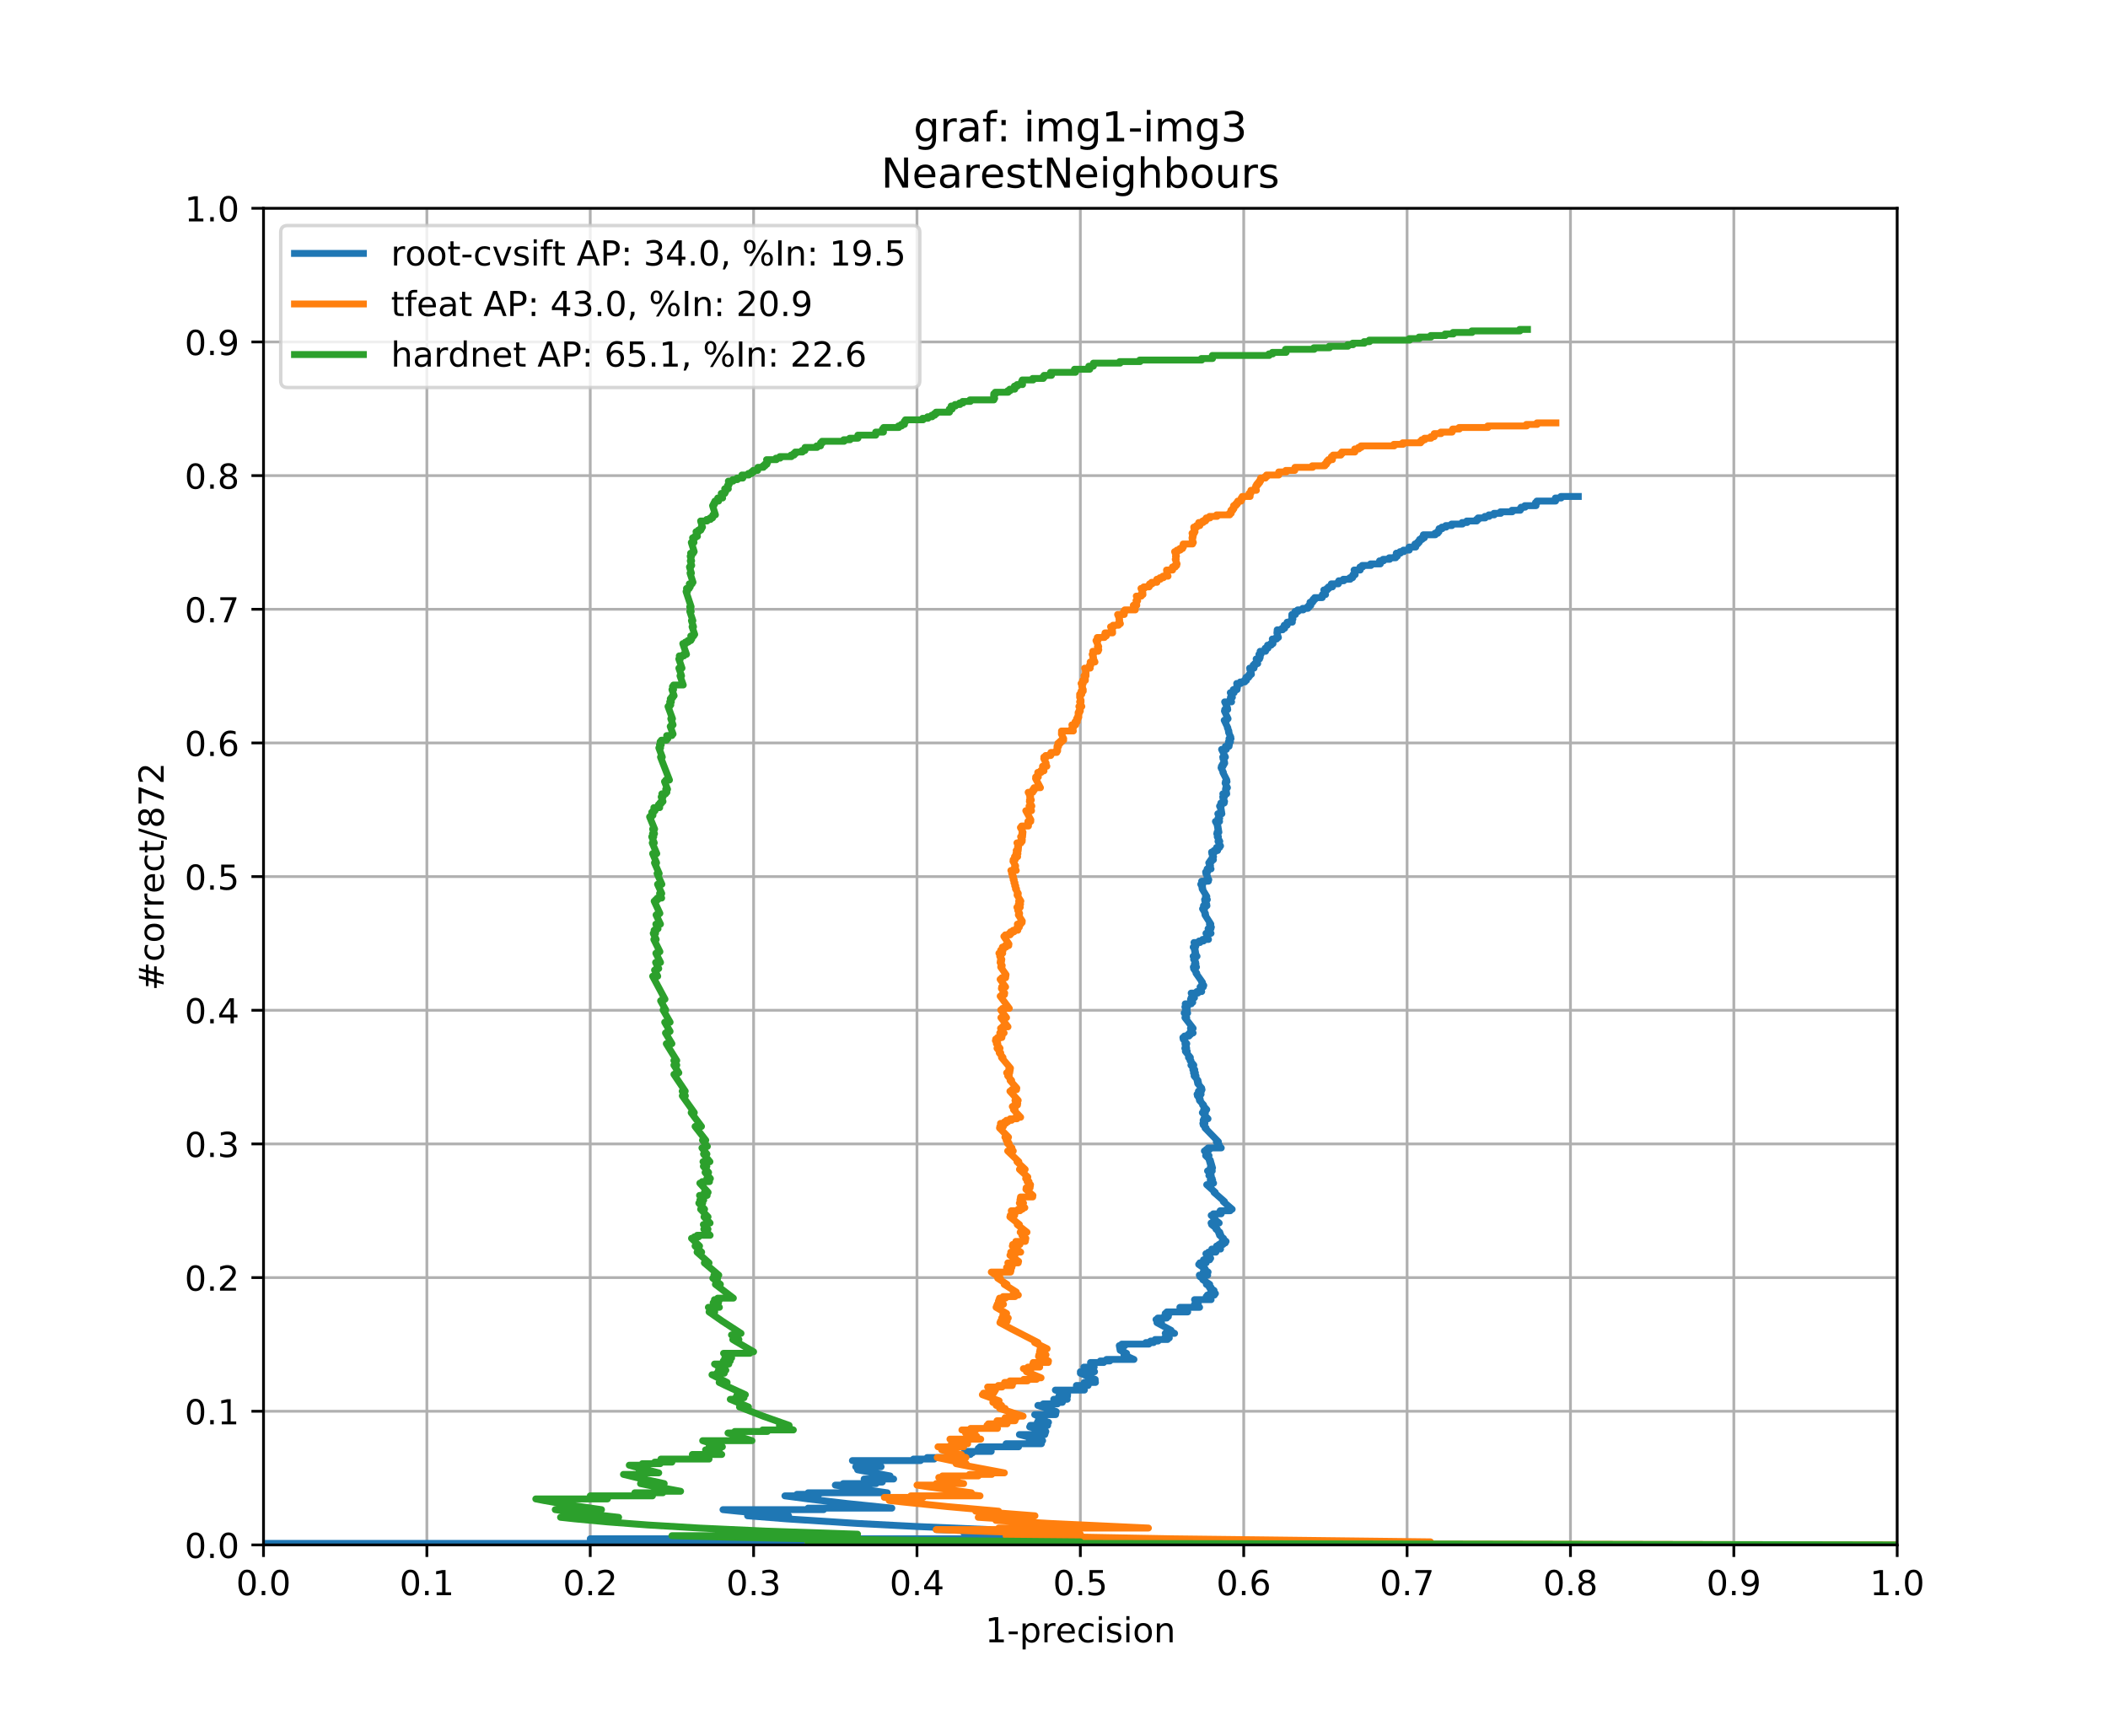 <?xml version="1.0" encoding="utf-8" standalone="no"?>
<!DOCTYPE svg PUBLIC "-//W3C//DTD SVG 1.1//EN"
  "http://www.w3.org/Graphics/SVG/1.1/DTD/svg11.dtd">
<!-- Created with matplotlib (https://matplotlib.org/) -->
<svg height="504pt" version="1.1" viewBox="0 0 612 504" width="612pt" xmlns="http://www.w3.org/2000/svg" xmlns:xlink="http://www.w3.org/1999/xlink">
 <defs>
  <style type="text/css">
*{stroke-linecap:butt;stroke-linejoin:round;}
  </style>
 </defs>
 <g id="figure_1">
  <g id="patch_1">
   <path d="M 0 504 
L 612 504 
L 612 0 
L 0 0 
z
" style="fill:#ffffff;"/>
  </g>
  <g id="axes_1">
   <g id="patch_2">
    <path d="M 76.5 448.56 
L 550.8 448.56 
L 550.8 60.48 
L 76.5 60.48 
z
" style="fill:#ffffff;"/>
   </g>
   <g id="matplotlib.axis_1">
    <g id="xtick_1">
     <g id="line2d_1">
      <path clip-path="url(#p83a7815a5e)" d="M 76.5 448.56 
L 76.5 60.48 
" style="fill:none;stroke:#b0b0b0;stroke-linecap:square;stroke-width:0.8;"/>
     </g>
     <g id="line2d_2">
      <defs>
       <path d="M 0 0 
L 0 3.5 
" id="m889f0e06ac" style="stroke:#000000;stroke-width:0.8;"/>
      </defs>
      <g>
       <use style="stroke:#000000;stroke-width:0.8;" x="76.5" xlink:href="#m889f0e06ac" y="448.56"/>
      </g>
     </g>
     <g id="text_1">
      <!-- 0.0 -->
      <defs>
       <path d="M 31.781 66.406 
Q 24.172 66.406 20.328 58.906 
Q 16.5 51.422 16.5 36.375 
Q 16.5 21.391 20.328 13.891 
Q 24.172 6.391 31.781 6.391 
Q 39.453 6.391 43.281 13.891 
Q 47.125 21.391 47.125 36.375 
Q 47.125 51.422 43.281 58.906 
Q 39.453 66.406 31.781 66.406 
z
M 31.781 74.219 
Q 44.047 74.219 50.516 64.516 
Q 56.984 54.828 56.984 36.375 
Q 56.984 17.969 50.516 8.266 
Q 44.047 -1.422 31.781 -1.422 
Q 19.531 -1.422 13.062 8.266 
Q 6.594 17.969 6.594 36.375 
Q 6.594 54.828 13.062 64.516 
Q 19.531 74.219 31.781 74.219 
z
" id="DejaVuSans-48"/>
       <path d="M 10.688 12.406 
L 21 12.406 
L 21 0 
L 10.688 0 
z
" id="DejaVuSans-46"/>
      </defs>
      <g transform="translate(68.548 463.158)scale(0.1 -0.1)">
       <use xlink:href="#DejaVuSans-48"/>
       <use x="63.623" xlink:href="#DejaVuSans-46"/>
       <use x="95.41" xlink:href="#DejaVuSans-48"/>
      </g>
     </g>
    </g>
    <g id="xtick_2">
     <g id="line2d_3">
      <path clip-path="url(#p83a7815a5e)" d="M 123.93 448.56 
L 123.93 60.48 
" style="fill:none;stroke:#b0b0b0;stroke-linecap:square;stroke-width:0.8;"/>
     </g>
     <g id="line2d_4">
      <g>
       <use style="stroke:#000000;stroke-width:0.8;" x="123.93" xlink:href="#m889f0e06ac" y="448.56"/>
      </g>
     </g>
     <g id="text_2">
      <!-- 0.1 -->
      <defs>
       <path d="M 12.406 8.297 
L 28.516 8.297 
L 28.516 63.922 
L 10.984 60.406 
L 10.984 69.391 
L 28.422 72.906 
L 38.281 72.906 
L 38.281 8.297 
L 54.391 8.297 
L 54.391 0 
L 12.406 0 
z
" id="DejaVuSans-49"/>
      </defs>
      <g transform="translate(115.978 463.158)scale(0.1 -0.1)">
       <use xlink:href="#DejaVuSans-48"/>
       <use x="63.623" xlink:href="#DejaVuSans-46"/>
       <use x="95.41" xlink:href="#DejaVuSans-49"/>
      </g>
     </g>
    </g>
    <g id="xtick_3">
     <g id="line2d_5">
      <path clip-path="url(#p83a7815a5e)" d="M 171.36 448.56 
L 171.36 60.48 
" style="fill:none;stroke:#b0b0b0;stroke-linecap:square;stroke-width:0.8;"/>
     </g>
     <g id="line2d_6">
      <g>
       <use style="stroke:#000000;stroke-width:0.8;" x="171.36" xlink:href="#m889f0e06ac" y="448.56"/>
      </g>
     </g>
     <g id="text_3">
      <!-- 0.2 -->
      <defs>
       <path d="M 19.188 8.297 
L 53.609 8.297 
L 53.609 0 
L 7.328 0 
L 7.328 8.297 
Q 12.938 14.109 22.625 23.891 
Q 32.328 33.688 34.812 36.531 
Q 39.547 41.844 41.422 45.531 
Q 43.312 49.219 43.312 52.781 
Q 43.312 58.594 39.234 62.25 
Q 35.156 65.922 28.609 65.922 
Q 23.969 65.922 18.812 64.312 
Q 13.672 62.703 7.812 59.422 
L 7.812 69.391 
Q 13.766 71.781 18.938 73 
Q 24.125 74.219 28.422 74.219 
Q 39.75 74.219 46.484 68.547 
Q 53.219 62.891 53.219 53.422 
Q 53.219 48.922 51.531 44.891 
Q 49.859 40.875 45.406 35.406 
Q 44.188 33.984 37.641 27.219 
Q 31.109 20.453 19.188 8.297 
z
" id="DejaVuSans-50"/>
      </defs>
      <g transform="translate(163.408 463.158)scale(0.1 -0.1)">
       <use xlink:href="#DejaVuSans-48"/>
       <use x="63.623" xlink:href="#DejaVuSans-46"/>
       <use x="95.41" xlink:href="#DejaVuSans-50"/>
      </g>
     </g>
    </g>
    <g id="xtick_4">
     <g id="line2d_7">
      <path clip-path="url(#p83a7815a5e)" d="M 218.79 448.56 
L 218.79 60.48 
" style="fill:none;stroke:#b0b0b0;stroke-linecap:square;stroke-width:0.8;"/>
     </g>
     <g id="line2d_8">
      <g>
       <use style="stroke:#000000;stroke-width:0.8;" x="218.79" xlink:href="#m889f0e06ac" y="448.56"/>
      </g>
     </g>
     <g id="text_4">
      <!-- 0.3 -->
      <defs>
       <path d="M 40.578 39.312 
Q 47.656 37.797 51.625 33 
Q 55.609 28.219 55.609 21.188 
Q 55.609 10.406 48.188 4.484 
Q 40.766 -1.422 27.094 -1.422 
Q 22.516 -1.422 17.656 -0.516 
Q 12.797 0.391 7.625 2.203 
L 7.625 11.719 
Q 11.719 9.328 16.594 8.109 
Q 21.484 6.891 26.812 6.891 
Q 36.078 6.891 40.938 10.547 
Q 45.797 14.203 45.797 21.188 
Q 45.797 27.641 41.281 31.266 
Q 36.766 34.906 28.719 34.906 
L 20.219 34.906 
L 20.219 43.016 
L 29.109 43.016 
Q 36.375 43.016 40.234 45.922 
Q 44.094 48.828 44.094 54.297 
Q 44.094 59.906 40.109 62.906 
Q 36.141 65.922 28.719 65.922 
Q 24.656 65.922 20.016 65.031 
Q 15.375 64.156 9.812 62.312 
L 9.812 71.094 
Q 15.438 72.656 20.344 73.438 
Q 25.25 74.219 29.594 74.219 
Q 40.828 74.219 47.359 69.109 
Q 53.906 64.016 53.906 55.328 
Q 53.906 49.266 50.438 45.094 
Q 46.969 40.922 40.578 39.312 
z
" id="DejaVuSans-51"/>
      </defs>
      <g transform="translate(210.838 463.158)scale(0.1 -0.1)">
       <use xlink:href="#DejaVuSans-48"/>
       <use x="63.623" xlink:href="#DejaVuSans-46"/>
       <use x="95.41" xlink:href="#DejaVuSans-51"/>
      </g>
     </g>
    </g>
    <g id="xtick_5">
     <g id="line2d_9">
      <path clip-path="url(#p83a7815a5e)" d="M 266.22 448.56 
L 266.22 60.48 
" style="fill:none;stroke:#b0b0b0;stroke-linecap:square;stroke-width:0.8;"/>
     </g>
     <g id="line2d_10">
      <g>
       <use style="stroke:#000000;stroke-width:0.8;" x="266.22" xlink:href="#m889f0e06ac" y="448.56"/>
      </g>
     </g>
     <g id="text_5">
      <!-- 0.4 -->
      <defs>
       <path d="M 37.797 64.312 
L 12.891 25.391 
L 37.797 25.391 
z
M 35.203 72.906 
L 47.609 72.906 
L 47.609 25.391 
L 58.016 25.391 
L 58.016 17.188 
L 47.609 17.188 
L 47.609 0 
L 37.797 0 
L 37.797 17.188 
L 4.891 17.188 
L 4.891 26.703 
z
" id="DejaVuSans-52"/>
      </defs>
      <g transform="translate(258.268 463.158)scale(0.1 -0.1)">
       <use xlink:href="#DejaVuSans-48"/>
       <use x="63.623" xlink:href="#DejaVuSans-46"/>
       <use x="95.41" xlink:href="#DejaVuSans-52"/>
      </g>
     </g>
    </g>
    <g id="xtick_6">
     <g id="line2d_11">
      <path clip-path="url(#p83a7815a5e)" d="M 313.65 448.56 
L 313.65 60.48 
" style="fill:none;stroke:#b0b0b0;stroke-linecap:square;stroke-width:0.8;"/>
     </g>
     <g id="line2d_12">
      <g>
       <use style="stroke:#000000;stroke-width:0.8;" x="313.65" xlink:href="#m889f0e06ac" y="448.56"/>
      </g>
     </g>
     <g id="text_6">
      <!-- 0.5 -->
      <defs>
       <path d="M 10.797 72.906 
L 49.516 72.906 
L 49.516 64.594 
L 19.828 64.594 
L 19.828 46.734 
Q 21.969 47.469 24.109 47.828 
Q 26.266 48.188 28.422 48.188 
Q 40.625 48.188 47.75 41.5 
Q 54.891 34.812 54.891 23.391 
Q 54.891 11.625 47.562 5.094 
Q 40.234 -1.422 26.906 -1.422 
Q 22.312 -1.422 17.547 -0.641 
Q 12.797 0.141 7.719 1.703 
L 7.719 11.625 
Q 12.109 9.234 16.797 8.062 
Q 21.484 6.891 26.703 6.891 
Q 35.156 6.891 40.078 11.328 
Q 45.016 15.766 45.016 23.391 
Q 45.016 31 40.078 35.438 
Q 35.156 39.891 26.703 39.891 
Q 22.75 39.891 18.812 39.016 
Q 14.891 38.141 10.797 36.281 
z
" id="DejaVuSans-53"/>
      </defs>
      <g transform="translate(305.698 463.158)scale(0.1 -0.1)">
       <use xlink:href="#DejaVuSans-48"/>
       <use x="63.623" xlink:href="#DejaVuSans-46"/>
       <use x="95.41" xlink:href="#DejaVuSans-53"/>
      </g>
     </g>
    </g>
    <g id="xtick_7">
     <g id="line2d_13">
      <path clip-path="url(#p83a7815a5e)" d="M 361.08 448.56 
L 361.08 60.48 
" style="fill:none;stroke:#b0b0b0;stroke-linecap:square;stroke-width:0.8;"/>
     </g>
     <g id="line2d_14">
      <g>
       <use style="stroke:#000000;stroke-width:0.8;" x="361.08" xlink:href="#m889f0e06ac" y="448.56"/>
      </g>
     </g>
     <g id="text_7">
      <!-- 0.6 -->
      <defs>
       <path d="M 33.016 40.375 
Q 26.375 40.375 22.484 35.828 
Q 18.609 31.297 18.609 23.391 
Q 18.609 15.531 22.484 10.953 
Q 26.375 6.391 33.016 6.391 
Q 39.656 6.391 43.531 10.953 
Q 47.406 15.531 47.406 23.391 
Q 47.406 31.297 43.531 35.828 
Q 39.656 40.375 33.016 40.375 
z
M 52.594 71.297 
L 52.594 62.312 
Q 48.875 64.062 45.094 64.984 
Q 41.312 65.922 37.594 65.922 
Q 27.828 65.922 22.672 59.328 
Q 17.531 52.734 16.797 39.406 
Q 19.672 43.656 24.016 45.922 
Q 28.375 48.188 33.594 48.188 
Q 44.578 48.188 50.953 41.516 
Q 57.328 34.859 57.328 23.391 
Q 57.328 12.156 50.688 5.359 
Q 44.047 -1.422 33.016 -1.422 
Q 20.359 -1.422 13.672 8.266 
Q 6.984 17.969 6.984 36.375 
Q 6.984 53.656 15.188 63.938 
Q 23.391 74.219 37.203 74.219 
Q 40.922 74.219 44.703 73.484 
Q 48.484 72.75 52.594 71.297 
z
" id="DejaVuSans-54"/>
      </defs>
      <g transform="translate(353.128 463.158)scale(0.1 -0.1)">
       <use xlink:href="#DejaVuSans-48"/>
       <use x="63.623" xlink:href="#DejaVuSans-46"/>
       <use x="95.41" xlink:href="#DejaVuSans-54"/>
      </g>
     </g>
    </g>
    <g id="xtick_8">
     <g id="line2d_15">
      <path clip-path="url(#p83a7815a5e)" d="M 408.51 448.56 
L 408.51 60.48 
" style="fill:none;stroke:#b0b0b0;stroke-linecap:square;stroke-width:0.8;"/>
     </g>
     <g id="line2d_16">
      <g>
       <use style="stroke:#000000;stroke-width:0.8;" x="408.51" xlink:href="#m889f0e06ac" y="448.56"/>
      </g>
     </g>
     <g id="text_8">
      <!-- 0.7 -->
      <defs>
       <path d="M 8.203 72.906 
L 55.078 72.906 
L 55.078 68.703 
L 28.609 0 
L 18.312 0 
L 43.219 64.594 
L 8.203 64.594 
z
" id="DejaVuSans-55"/>
      </defs>
      <g transform="translate(400.558 463.158)scale(0.1 -0.1)">
       <use xlink:href="#DejaVuSans-48"/>
       <use x="63.623" xlink:href="#DejaVuSans-46"/>
       <use x="95.41" xlink:href="#DejaVuSans-55"/>
      </g>
     </g>
    </g>
    <g id="xtick_9">
     <g id="line2d_17">
      <path clip-path="url(#p83a7815a5e)" d="M 455.94 448.56 
L 455.94 60.48 
" style="fill:none;stroke:#b0b0b0;stroke-linecap:square;stroke-width:0.8;"/>
     </g>
     <g id="line2d_18">
      <g>
       <use style="stroke:#000000;stroke-width:0.8;" x="455.94" xlink:href="#m889f0e06ac" y="448.56"/>
      </g>
     </g>
     <g id="text_9">
      <!-- 0.8 -->
      <defs>
       <path d="M 31.781 34.625 
Q 24.75 34.625 20.719 30.859 
Q 16.703 27.094 16.703 20.516 
Q 16.703 13.922 20.719 10.156 
Q 24.75 6.391 31.781 6.391 
Q 38.812 6.391 42.859 10.172 
Q 46.922 13.969 46.922 20.516 
Q 46.922 27.094 42.891 30.859 
Q 38.875 34.625 31.781 34.625 
z
M 21.922 38.812 
Q 15.578 40.375 12.031 44.719 
Q 8.5 49.078 8.5 55.328 
Q 8.5 64.062 14.719 69.141 
Q 20.953 74.219 31.781 74.219 
Q 42.672 74.219 48.875 69.141 
Q 55.078 64.062 55.078 55.328 
Q 55.078 49.078 51.531 44.719 
Q 48 40.375 41.703 38.812 
Q 48.828 37.156 52.797 32.312 
Q 56.781 27.484 56.781 20.516 
Q 56.781 9.906 50.312 4.234 
Q 43.844 -1.422 31.781 -1.422 
Q 19.734 -1.422 13.25 4.234 
Q 6.781 9.906 6.781 20.516 
Q 6.781 27.484 10.781 32.312 
Q 14.797 37.156 21.922 38.812 
z
M 18.312 54.391 
Q 18.312 48.734 21.844 45.562 
Q 25.391 42.391 31.781 42.391 
Q 38.141 42.391 41.719 45.562 
Q 45.312 48.734 45.312 54.391 
Q 45.312 60.062 41.719 63.234 
Q 38.141 66.406 31.781 66.406 
Q 25.391 66.406 21.844 63.234 
Q 18.312 60.062 18.312 54.391 
z
" id="DejaVuSans-56"/>
      </defs>
      <g transform="translate(447.988 463.158)scale(0.1 -0.1)">
       <use xlink:href="#DejaVuSans-48"/>
       <use x="63.623" xlink:href="#DejaVuSans-46"/>
       <use x="95.41" xlink:href="#DejaVuSans-56"/>
      </g>
     </g>
    </g>
    <g id="xtick_10">
     <g id="line2d_19">
      <path clip-path="url(#p83a7815a5e)" d="M 503.37 448.56 
L 503.37 60.48 
" style="fill:none;stroke:#b0b0b0;stroke-linecap:square;stroke-width:0.8;"/>
     </g>
     <g id="line2d_20">
      <g>
       <use style="stroke:#000000;stroke-width:0.8;" x="503.37" xlink:href="#m889f0e06ac" y="448.56"/>
      </g>
     </g>
     <g id="text_10">
      <!-- 0.9 -->
      <defs>
       <path d="M 10.984 1.516 
L 10.984 10.5 
Q 14.703 8.734 18.5 7.812 
Q 22.312 6.891 25.984 6.891 
Q 35.75 6.891 40.891 13.453 
Q 46.047 20.016 46.781 33.406 
Q 43.953 29.203 39.594 26.953 
Q 35.25 24.703 29.984 24.703 
Q 19.047 24.703 12.672 31.312 
Q 6.297 37.938 6.297 49.422 
Q 6.297 60.641 12.938 67.422 
Q 19.578 74.219 30.609 74.219 
Q 43.266 74.219 49.922 64.516 
Q 56.594 54.828 56.594 36.375 
Q 56.594 19.141 48.406 8.859 
Q 40.234 -1.422 26.422 -1.422 
Q 22.703 -1.422 18.891 -0.688 
Q 15.094 0.047 10.984 1.516 
z
M 30.609 32.422 
Q 37.25 32.422 41.125 36.953 
Q 45.016 41.5 45.016 49.422 
Q 45.016 57.281 41.125 61.844 
Q 37.25 66.406 30.609 66.406 
Q 23.969 66.406 20.094 61.844 
Q 16.219 57.281 16.219 49.422 
Q 16.219 41.5 20.094 36.953 
Q 23.969 32.422 30.609 32.422 
z
" id="DejaVuSans-57"/>
      </defs>
      <g transform="translate(495.418 463.158)scale(0.1 -0.1)">
       <use xlink:href="#DejaVuSans-48"/>
       <use x="63.623" xlink:href="#DejaVuSans-46"/>
       <use x="95.41" xlink:href="#DejaVuSans-57"/>
      </g>
     </g>
    </g>
    <g id="xtick_11">
     <g id="line2d_21">
      <path clip-path="url(#p83a7815a5e)" d="M 550.8 448.56 
L 550.8 60.48 
" style="fill:none;stroke:#b0b0b0;stroke-linecap:square;stroke-width:0.8;"/>
     </g>
     <g id="line2d_22">
      <g>
       <use style="stroke:#000000;stroke-width:0.8;" x="550.8" xlink:href="#m889f0e06ac" y="448.56"/>
      </g>
     </g>
     <g id="text_11">
      <!-- 1.0 -->
      <g transform="translate(542.848 463.158)scale(0.1 -0.1)">
       <use xlink:href="#DejaVuSans-49"/>
       <use x="63.623" xlink:href="#DejaVuSans-46"/>
       <use x="95.41" xlink:href="#DejaVuSans-48"/>
      </g>
     </g>
    </g>
    <g id="text_12">
     <!-- 1-precision -->
     <defs>
      <path d="M 4.891 31.391 
L 31.203 31.391 
L 31.203 23.391 
L 4.891 23.391 
z
" id="DejaVuSans-45"/>
      <path d="M 18.109 8.203 
L 18.109 -20.797 
L 9.078 -20.797 
L 9.078 54.688 
L 18.109 54.688 
L 18.109 46.391 
Q 20.953 51.266 25.266 53.625 
Q 29.594 56 35.594 56 
Q 45.562 56 51.781 48.094 
Q 58.016 40.188 58.016 27.297 
Q 58.016 14.406 51.781 6.484 
Q 45.562 -1.422 35.594 -1.422 
Q 29.594 -1.422 25.266 0.953 
Q 20.953 3.328 18.109 8.203 
z
M 48.688 27.297 
Q 48.688 37.203 44.609 42.844 
Q 40.531 48.484 33.406 48.484 
Q 26.266 48.484 22.188 42.844 
Q 18.109 37.203 18.109 27.297 
Q 18.109 17.391 22.188 11.75 
Q 26.266 6.109 33.406 6.109 
Q 40.531 6.109 44.609 11.75 
Q 48.688 17.391 48.688 27.297 
z
" id="DejaVuSans-112"/>
      <path d="M 41.109 46.297 
Q 39.594 47.172 37.812 47.578 
Q 36.031 48 33.891 48 
Q 26.266 48 22.188 43.047 
Q 18.109 38.094 18.109 28.812 
L 18.109 0 
L 9.078 0 
L 9.078 54.688 
L 18.109 54.688 
L 18.109 46.188 
Q 20.953 51.172 25.484 53.578 
Q 30.031 56 36.531 56 
Q 37.453 56 38.578 55.875 
Q 39.703 55.766 41.062 55.516 
z
" id="DejaVuSans-114"/>
      <path d="M 56.203 29.594 
L 56.203 25.203 
L 14.891 25.203 
Q 15.484 15.922 20.484 11.062 
Q 25.484 6.203 34.422 6.203 
Q 39.594 6.203 44.453 7.469 
Q 49.312 8.734 54.109 11.281 
L 54.109 2.781 
Q 49.266 0.734 44.188 -0.344 
Q 39.109 -1.422 33.891 -1.422 
Q 20.797 -1.422 13.156 6.188 
Q 5.516 13.812 5.516 26.812 
Q 5.516 40.234 12.766 48.109 
Q 20.016 56 32.328 56 
Q 43.359 56 49.781 48.891 
Q 56.203 41.797 56.203 29.594 
z
M 47.219 32.234 
Q 47.125 39.594 43.094 43.984 
Q 39.062 48.391 32.422 48.391 
Q 24.906 48.391 20.391 44.141 
Q 15.875 39.891 15.188 32.172 
z
" id="DejaVuSans-101"/>
      <path d="M 48.781 52.594 
L 48.781 44.188 
Q 44.969 46.297 41.141 47.344 
Q 37.312 48.391 33.406 48.391 
Q 24.656 48.391 19.812 42.844 
Q 14.984 37.312 14.984 27.297 
Q 14.984 17.281 19.812 11.734 
Q 24.656 6.203 33.406 6.203 
Q 37.312 6.203 41.141 7.25 
Q 44.969 8.297 48.781 10.406 
L 48.781 2.094 
Q 45.016 0.344 40.984 -0.531 
Q 36.969 -1.422 32.422 -1.422 
Q 20.062 -1.422 12.781 6.344 
Q 5.516 14.109 5.516 27.297 
Q 5.516 40.672 12.859 48.328 
Q 20.219 56 33.016 56 
Q 37.156 56 41.109 55.141 
Q 45.062 54.297 48.781 52.594 
z
" id="DejaVuSans-99"/>
      <path d="M 9.422 54.688 
L 18.406 54.688 
L 18.406 0 
L 9.422 0 
z
M 9.422 75.984 
L 18.406 75.984 
L 18.406 64.594 
L 9.422 64.594 
z
" id="DejaVuSans-105"/>
      <path d="M 44.281 53.078 
L 44.281 44.578 
Q 40.484 46.531 36.375 47.5 
Q 32.281 48.484 27.875 48.484 
Q 21.188 48.484 17.844 46.438 
Q 14.5 44.391 14.5 40.281 
Q 14.5 37.156 16.891 35.375 
Q 19.281 33.594 26.516 31.984 
L 29.594 31.297 
Q 39.156 29.25 43.188 25.516 
Q 47.219 21.781 47.219 15.094 
Q 47.219 7.469 41.188 3.016 
Q 35.156 -1.422 24.609 -1.422 
Q 20.219 -1.422 15.453 -0.562 
Q 10.688 0.297 5.422 2 
L 5.422 11.281 
Q 10.406 8.688 15.234 7.391 
Q 20.062 6.109 24.812 6.109 
Q 31.156 6.109 34.562 8.281 
Q 37.984 10.453 37.984 14.406 
Q 37.984 18.062 35.516 20.016 
Q 33.062 21.969 24.703 23.781 
L 21.578 24.516 
Q 13.234 26.266 9.516 29.906 
Q 5.812 33.547 5.812 39.891 
Q 5.812 47.609 11.281 51.797 
Q 16.75 56 26.812 56 
Q 31.781 56 36.172 55.266 
Q 40.578 54.547 44.281 53.078 
z
" id="DejaVuSans-115"/>
      <path d="M 30.609 48.391 
Q 23.391 48.391 19.188 42.75 
Q 14.984 37.109 14.984 27.297 
Q 14.984 17.484 19.156 11.844 
Q 23.344 6.203 30.609 6.203 
Q 37.797 6.203 41.984 11.859 
Q 46.188 17.531 46.188 27.297 
Q 46.188 37.016 41.984 42.703 
Q 37.797 48.391 30.609 48.391 
z
M 30.609 56 
Q 42.328 56 49.016 48.375 
Q 55.719 40.766 55.719 27.297 
Q 55.719 13.875 49.016 6.219 
Q 42.328 -1.422 30.609 -1.422 
Q 18.844 -1.422 12.172 6.219 
Q 5.516 13.875 5.516 27.297 
Q 5.516 40.766 12.172 48.375 
Q 18.844 56 30.609 56 
z
" id="DejaVuSans-111"/>
      <path d="M 54.891 33.016 
L 54.891 0 
L 45.906 0 
L 45.906 32.719 
Q 45.906 40.484 42.875 44.328 
Q 39.844 48.188 33.797 48.188 
Q 26.516 48.188 22.312 43.547 
Q 18.109 38.922 18.109 30.906 
L 18.109 0 
L 9.078 0 
L 9.078 54.688 
L 18.109 54.688 
L 18.109 46.188 
Q 21.344 51.125 25.703 53.562 
Q 30.078 56 35.797 56 
Q 45.219 56 50.047 50.172 
Q 54.891 44.344 54.891 33.016 
z
" id="DejaVuSans-110"/>
     </defs>
     <g transform="translate(286 476.837)scale(0.1 -0.1)">
      <use xlink:href="#DejaVuSans-49"/>
      <use x="63.623" xlink:href="#DejaVuSans-45"/>
      <use x="99.707" xlink:href="#DejaVuSans-112"/>
      <use x="163.184" xlink:href="#DejaVuSans-114"/>
      <use x="204.266" xlink:href="#DejaVuSans-101"/>
      <use x="265.789" xlink:href="#DejaVuSans-99"/>
      <use x="320.77" xlink:href="#DejaVuSans-105"/>
      <use x="348.553" xlink:href="#DejaVuSans-115"/>
      <use x="400.652" xlink:href="#DejaVuSans-105"/>
      <use x="428.436" xlink:href="#DejaVuSans-111"/>
      <use x="489.617" xlink:href="#DejaVuSans-110"/>
     </g>
    </g>
   </g>
   <g id="matplotlib.axis_2">
    <g id="ytick_1">
     <g id="line2d_23">
      <path clip-path="url(#p83a7815a5e)" d="M 76.5 448.56 
L 550.8 448.56 
" style="fill:none;stroke:#b0b0b0;stroke-linecap:square;stroke-width:0.8;"/>
     </g>
     <g id="line2d_24">
      <defs>
       <path d="M 0 0 
L -3.5 0 
" id="m7073674a08" style="stroke:#000000;stroke-width:0.8;"/>
      </defs>
      <g>
       <use style="stroke:#000000;stroke-width:0.8;" x="76.5" xlink:href="#m7073674a08" y="448.56"/>
      </g>
     </g>
     <g id="text_13">
      <!-- 0.0 -->
      <g transform="translate(53.597 452.359)scale(0.1 -0.1)">
       <use xlink:href="#DejaVuSans-48"/>
       <use x="63.623" xlink:href="#DejaVuSans-46"/>
       <use x="95.41" xlink:href="#DejaVuSans-48"/>
      </g>
     </g>
    </g>
    <g id="ytick_2">
     <g id="line2d_25">
      <path clip-path="url(#p83a7815a5e)" d="M 76.5 409.752 
L 550.8 409.752 
" style="fill:none;stroke:#b0b0b0;stroke-linecap:square;stroke-width:0.8;"/>
     </g>
     <g id="line2d_26">
      <g>
       <use style="stroke:#000000;stroke-width:0.8;" x="76.5" xlink:href="#m7073674a08" y="409.752"/>
      </g>
     </g>
     <g id="text_14">
      <!-- 0.1 -->
      <g transform="translate(53.597 413.551)scale(0.1 -0.1)">
       <use xlink:href="#DejaVuSans-48"/>
       <use x="63.623" xlink:href="#DejaVuSans-46"/>
       <use x="95.41" xlink:href="#DejaVuSans-49"/>
      </g>
     </g>
    </g>
    <g id="ytick_3">
     <g id="line2d_27">
      <path clip-path="url(#p83a7815a5e)" d="M 76.5 370.944 
L 550.8 370.944 
" style="fill:none;stroke:#b0b0b0;stroke-linecap:square;stroke-width:0.8;"/>
     </g>
     <g id="line2d_28">
      <g>
       <use style="stroke:#000000;stroke-width:0.8;" x="76.5" xlink:href="#m7073674a08" y="370.944"/>
      </g>
     </g>
     <g id="text_15">
      <!-- 0.2 -->
      <g transform="translate(53.597 374.743)scale(0.1 -0.1)">
       <use xlink:href="#DejaVuSans-48"/>
       <use x="63.623" xlink:href="#DejaVuSans-46"/>
       <use x="95.41" xlink:href="#DejaVuSans-50"/>
      </g>
     </g>
    </g>
    <g id="ytick_4">
     <g id="line2d_29">
      <path clip-path="url(#p83a7815a5e)" d="M 76.5 332.136 
L 550.8 332.136 
" style="fill:none;stroke:#b0b0b0;stroke-linecap:square;stroke-width:0.8;"/>
     </g>
     <g id="line2d_30">
      <g>
       <use style="stroke:#000000;stroke-width:0.8;" x="76.5" xlink:href="#m7073674a08" y="332.136"/>
      </g>
     </g>
     <g id="text_16">
      <!-- 0.3 -->
      <g transform="translate(53.597 335.935)scale(0.1 -0.1)">
       <use xlink:href="#DejaVuSans-48"/>
       <use x="63.623" xlink:href="#DejaVuSans-46"/>
       <use x="95.41" xlink:href="#DejaVuSans-51"/>
      </g>
     </g>
    </g>
    <g id="ytick_5">
     <g id="line2d_31">
      <path clip-path="url(#p83a7815a5e)" d="M 76.5 293.328 
L 550.8 293.328 
" style="fill:none;stroke:#b0b0b0;stroke-linecap:square;stroke-width:0.8;"/>
     </g>
     <g id="line2d_32">
      <g>
       <use style="stroke:#000000;stroke-width:0.8;" x="76.5" xlink:href="#m7073674a08" y="293.328"/>
      </g>
     </g>
     <g id="text_17">
      <!-- 0.4 -->
      <g transform="translate(53.597 297.127)scale(0.1 -0.1)">
       <use xlink:href="#DejaVuSans-48"/>
       <use x="63.623" xlink:href="#DejaVuSans-46"/>
       <use x="95.41" xlink:href="#DejaVuSans-52"/>
      </g>
     </g>
    </g>
    <g id="ytick_6">
     <g id="line2d_33">
      <path clip-path="url(#p83a7815a5e)" d="M 76.5 254.52 
L 550.8 254.52 
" style="fill:none;stroke:#b0b0b0;stroke-linecap:square;stroke-width:0.8;"/>
     </g>
     <g id="line2d_34">
      <g>
       <use style="stroke:#000000;stroke-width:0.8;" x="76.5" xlink:href="#m7073674a08" y="254.52"/>
      </g>
     </g>
     <g id="text_18">
      <!-- 0.5 -->
      <g transform="translate(53.597 258.319)scale(0.1 -0.1)">
       <use xlink:href="#DejaVuSans-48"/>
       <use x="63.623" xlink:href="#DejaVuSans-46"/>
       <use x="95.41" xlink:href="#DejaVuSans-53"/>
      </g>
     </g>
    </g>
    <g id="ytick_7">
     <g id="line2d_35">
      <path clip-path="url(#p83a7815a5e)" d="M 76.5 215.712 
L 550.8 215.712 
" style="fill:none;stroke:#b0b0b0;stroke-linecap:square;stroke-width:0.8;"/>
     </g>
     <g id="line2d_36">
      <g>
       <use style="stroke:#000000;stroke-width:0.8;" x="76.5" xlink:href="#m7073674a08" y="215.712"/>
      </g>
     </g>
     <g id="text_19">
      <!-- 0.6 -->
      <g transform="translate(53.597 219.511)scale(0.1 -0.1)">
       <use xlink:href="#DejaVuSans-48"/>
       <use x="63.623" xlink:href="#DejaVuSans-46"/>
       <use x="95.41" xlink:href="#DejaVuSans-54"/>
      </g>
     </g>
    </g>
    <g id="ytick_8">
     <g id="line2d_37">
      <path clip-path="url(#p83a7815a5e)" d="M 76.5 176.904 
L 550.8 176.904 
" style="fill:none;stroke:#b0b0b0;stroke-linecap:square;stroke-width:0.8;"/>
     </g>
     <g id="line2d_38">
      <g>
       <use style="stroke:#000000;stroke-width:0.8;" x="76.5" xlink:href="#m7073674a08" y="176.904"/>
      </g>
     </g>
     <g id="text_20">
      <!-- 0.7 -->
      <g transform="translate(53.597 180.703)scale(0.1 -0.1)">
       <use xlink:href="#DejaVuSans-48"/>
       <use x="63.623" xlink:href="#DejaVuSans-46"/>
       <use x="95.41" xlink:href="#DejaVuSans-55"/>
      </g>
     </g>
    </g>
    <g id="ytick_9">
     <g id="line2d_39">
      <path clip-path="url(#p83a7815a5e)" d="M 76.5 138.096 
L 550.8 138.096 
" style="fill:none;stroke:#b0b0b0;stroke-linecap:square;stroke-width:0.8;"/>
     </g>
     <g id="line2d_40">
      <g>
       <use style="stroke:#000000;stroke-width:0.8;" x="76.5" xlink:href="#m7073674a08" y="138.096"/>
      </g>
     </g>
     <g id="text_21">
      <!-- 0.8 -->
      <g transform="translate(53.597 141.895)scale(0.1 -0.1)">
       <use xlink:href="#DejaVuSans-48"/>
       <use x="63.623" xlink:href="#DejaVuSans-46"/>
       <use x="95.41" xlink:href="#DejaVuSans-56"/>
      </g>
     </g>
    </g>
    <g id="ytick_10">
     <g id="line2d_41">
      <path clip-path="url(#p83a7815a5e)" d="M 76.5 99.288 
L 550.8 99.288 
" style="fill:none;stroke:#b0b0b0;stroke-linecap:square;stroke-width:0.8;"/>
     </g>
     <g id="line2d_42">
      <g>
       <use style="stroke:#000000;stroke-width:0.8;" x="76.5" xlink:href="#m7073674a08" y="99.288"/>
      </g>
     </g>
     <g id="text_22">
      <!-- 0.9 -->
      <g transform="translate(53.597 103.087)scale(0.1 -0.1)">
       <use xlink:href="#DejaVuSans-48"/>
       <use x="63.623" xlink:href="#DejaVuSans-46"/>
       <use x="95.41" xlink:href="#DejaVuSans-57"/>
      </g>
     </g>
    </g>
    <g id="ytick_11">
     <g id="line2d_43">
      <path clip-path="url(#p83a7815a5e)" d="M 76.5 60.48 
L 550.8 60.48 
" style="fill:none;stroke:#b0b0b0;stroke-linecap:square;stroke-width:0.8;"/>
     </g>
     <g id="line2d_44">
      <g>
       <use style="stroke:#000000;stroke-width:0.8;" x="76.5" xlink:href="#m7073674a08" y="60.48"/>
      </g>
     </g>
     <g id="text_23">
      <!-- 1.0 -->
      <g transform="translate(53.597 64.279)scale(0.1 -0.1)">
       <use xlink:href="#DejaVuSans-49"/>
       <use x="63.623" xlink:href="#DejaVuSans-46"/>
       <use x="95.41" xlink:href="#DejaVuSans-48"/>
      </g>
     </g>
    </g>
    <g id="text_24">
     <!-- #correct/872 -->
     <defs>
      <path d="M 51.125 44 
L 36.922 44 
L 32.812 27.688 
L 47.125 27.688 
z
M 43.797 71.781 
L 38.719 51.516 
L 52.984 51.516 
L 58.109 71.781 
L 65.922 71.781 
L 60.891 51.516 
L 76.125 51.516 
L 76.125 44 
L 58.984 44 
L 54.984 27.688 
L 70.516 27.688 
L 70.516 20.219 
L 53.078 20.219 
L 48 0 
L 40.188 0 
L 45.219 20.219 
L 30.906 20.219 
L 25.875 0 
L 18.016 0 
L 23.094 20.219 
L 7.719 20.219 
L 7.719 27.688 
L 24.906 27.688 
L 29 44 
L 13.281 44 
L 13.281 51.516 
L 30.906 51.516 
L 35.891 71.781 
z
" id="DejaVuSans-35"/>
      <path d="M 18.312 70.219 
L 18.312 54.688 
L 36.812 54.688 
L 36.812 47.703 
L 18.312 47.703 
L 18.312 18.016 
Q 18.312 11.328 20.141 9.422 
Q 21.969 7.516 27.594 7.516 
L 36.812 7.516 
L 36.812 0 
L 27.594 0 
Q 17.188 0 13.234 3.875 
Q 9.281 7.766 9.281 18.016 
L 9.281 47.703 
L 2.688 47.703 
L 2.688 54.688 
L 9.281 54.688 
L 9.281 70.219 
z
" id="DejaVuSans-116"/>
      <path d="M 25.391 72.906 
L 33.688 72.906 
L 8.297 -9.281 
L 0 -9.281 
z
" id="DejaVuSans-47"/>
     </defs>
     <g transform="translate(47.517 287.641)rotate(-90)scale(0.1 -0.1)">
      <use xlink:href="#DejaVuSans-35"/>
      <use x="83.789" xlink:href="#DejaVuSans-99"/>
      <use x="138.77" xlink:href="#DejaVuSans-111"/>
      <use x="199.951" xlink:href="#DejaVuSans-114"/>
      <use x="241.049" xlink:href="#DejaVuSans-114"/>
      <use x="282.131" xlink:href="#DejaVuSans-101"/>
      <use x="343.654" xlink:href="#DejaVuSans-99"/>
      <use x="398.635" xlink:href="#DejaVuSans-116"/>
      <use x="437.844" xlink:href="#DejaVuSans-47"/>
      <use x="471.535" xlink:href="#DejaVuSans-56"/>
      <use x="535.158" xlink:href="#DejaVuSans-55"/>
      <use x="598.781" xlink:href="#DejaVuSans-50"/>
     </g>
    </g>
   </g>
   <g id="line2d_45">
    <path clip-path="url(#p83a7815a5e)" d="M 76.5 448.115 
L 313.65 448.115 
L 234.6 447.67 
L 195.075 447.225 
L 171.36 446.78 
L 313.65 446.78 
L 287.3 446.335 
L 313.65 446.335 
L 292.091 445.89 
L 313.65 445.89 
L 279.771 445 
L 297.84 445 
L 271.8 444.11 
L 287.3 444.11 
L 266.22 443.219 
L 248.973 442.329 
L 228.276 440.994 
L 217.033 440.104 
L 228.954 440.104 
L 214.2 438.769 
L 209.897 438.324 
L 239.117 438.324 
L 234.6 437.879 
L 258.923 437.879 
L 245.893 436.544 
L 234.6 435.209 
L 227.872 434.319 
L 234.6 434.319 
L 231.373 433.873 
L 237.762 433.873 
L 234.6 433.428 
L 257.596 433.428 
L 245.319 431.648 
L 242.505 431.203 
L 247.559 431.203 
L 244.8 430.758 
L 254.363 430.758 
L 251.626 430.313 
L 256.159 430.313 
L 250.875 429.423 
L 259.444 429.423 
L 254.363 428.533 
L 258.423 428.533 
L 248.973 426.753 
L 252.842 426.753 
L 248.434 425.863 
L 255.809 425.863 
L 247.469 424.082 
L 267.251 424.082 
L 265.2 423.637 
L 271.213 423.637 
L 269.184 423.192 
L 277.718 423.192 
L 275.706 422.747 
L 278.43 422.747 
L 276.45 422.302 
L 281.726 422.302 
L 279.771 421.857 
L 282.328 421.857 
L 280.405 421.412 
L 287.779 421.412 
L 284.006 420.522 
L 286.367 420.522 
L 284.526 420.077 
L 295.714 420.077 
L 292.091 419.187 
L 302.357 419.187 
L 298.828 418.297 
L 302.705 418.297 
L 295.952 416.517 
L 303.339 416.517 
L 301.707 416.072 
L 303.486 416.072 
L 301.877 415.627 
L 303.63 415.627 
L 298.93 414.291 
L 300.655 414.291 
L 299.131 413.846 
L 304.164 413.846 
L 301.168 412.956 
L 304.41 412.956 
L 301.488 412.066 
L 303.076 412.066 
L 301.642 411.621 
L 303.209 411.621 
L 300.393 410.731 
L 306.464 410.731 
L 305.078 410.286 
L 306.55 410.286 
L 305.18 409.841 
L 306.634 409.841 
L 301.313 408.061 
L 304.164 408.061 
L 302.87 407.616 
L 307.026 407.616 
L 305.745 407.171 
L 308.438 407.171 
L 305.917 406.281 
L 309.845 406.281 
L 307.376 405.391 
L 309.925 405.391 
L 308.709 404.946 
L 309.964 404.946 
L 306.39 403.61 
L 314.818 403.61 
L 312.493 402.72 
L 313.65 402.72 
L 312.504 402.275 
L 315.909 402.275 
L 314.774 401.83 
L 315.887 401.83 
L 314.763 401.385 
L 318.042 401.385 
L 316.929 400.94 
L 318.001 400.94 
L 316.899 400.495 
L 317.962 400.495 
L 313.65 398.715 
L 314.704 398.715 
L 313.65 398.27 
L 317.774 398.27 
L 314.668 396.935 
L 317.669 396.935 
L 316.652 396.49 
L 317.636 396.49 
L 316.627 396.045 
L 317.603 396.045 
L 316.602 395.6 
L 320.426 395.6 
L 319.434 395.154 
L 322.222 395.154 
L 321.239 394.709 
L 329.216 394.709 
L 326.322 393.374 
L 327.176 393.374 
L 326.226 392.929 
L 327.074 392.929 
L 325.197 392.039 
L 326.038 392.039 
L 325.111 391.594 
L 325.947 391.594 
L 325.026 391.149 
L 325.856 391.149 
L 324.943 390.704 
L 326.585 390.704 
L 325.679 390.259 
L 333.551 390.259 
L 332.655 389.814 
L 334.912 389.814 
L 334.024 389.369 
L 336.236 389.369 
L 335.355 388.924 
L 338.946 388.924 
L 338.074 388.479 
L 339.478 388.479 
L 338.613 388.034 
L 339.309 388.034 
L 338.45 387.589 
L 339.142 387.589 
L 338.289 387.144 
L 341.013 387.144 
L 339.329 386.254 
L 340 386.254 
L 335.883 384.028 
L 337.218 384.028 
L 335.608 383.138 
L 336.929 383.138 
L 336.132 382.693 
L 338.726 382.693 
L 337.936 382.248 
L 339.211 382.248 
L 338.427 381.803 
L 339.059 381.803 
L 338.28 381.358 
L 339.534 381.358 
L 338.76 380.913 
L 344.818 380.913 
L 342.538 379.578 
L 348.275 379.578 
L 346.786 378.688 
L 347.898 378.688 
L 347.16 378.243 
L 347.712 378.243 
L 346.979 377.798 
L 347.529 377.798 
L 346.8 377.353 
L 351.619 377.353 
L 350.182 376.463 
L 351.224 376.463 
L 350.513 376.018 
L 352.567 376.018 
L 351.861 375.572 
L 352.873 375.572 
L 351.474 374.682 
L 352.478 374.682 
L 351.095 373.792 
L 351.594 373.792 
L 350.225 372.902 
L 351.218 372.902 
L 349.193 371.567 
L 349.688 371.567 
L 348.355 370.677 
L 348.847 370.677 
L 348.186 370.232 
L 350.616 370.232 
L 349.307 369.342 
L 350.74 369.342 
L 349.446 368.452 
L 349.92 368.452 
L 348.004 367.117 
L 348.947 367.117 
L 348.315 366.672 
L 350.177 366.672 
L 349.549 366.227 
L 350.009 366.227 
L 349.385 365.781 
L 351.208 365.781 
L 350.588 365.336 
L 351.487 365.336 
L 350.257 364.446 
L 350.705 364.446 
L 350.094 364.001 
L 351.426 364.001 
L 350.819 363.556 
L 353.002 363.556 
L 351.8 362.666 
L 354.362 362.666 
L 353.175 361.776 
L 354.434 361.776 
L 353.845 361.331 
L 355.089 361.331 
L 354.504 360.886 
L 355.733 360.886 
L 355.151 360.441 
L 355.963 360.441 
L 354.808 359.551 
L 355.212 359.551 
L 354.068 358.661 
L 354.471 358.661 
L 353.902 358.216 
L 354.304 358.216 
L 353.738 357.771 
L 354.139 357.771 
L 353.015 356.881 
L 353.415 356.881 
L 351.746 355.545 
L 352.145 355.545 
L 351.594 355.1 
L 353.956 355.1 
L 352.321 353.765 
L 352.71 353.765 
L 351.631 352.875 
L 352.791 352.875 
L 352.256 352.43 
L 354.538 352.43 
L 354.006 351.985 
L 354.756 351.985 
L 354.227 351.54 
L 357.172 351.54 
L 356.647 351.095 
L 357.73 351.095 
L 355.14 348.87 
L 355.5 348.87 
L 352.456 346.199 
L 352.816 346.199 
L 350.331 343.974 
L 351.763 343.974 
L 351.273 343.529 
L 352.334 343.529 
L 351.359 342.639 
L 352.062 342.639 
L 351.577 342.194 
L 351.927 342.194 
L 350.964 341.304 
L 351.66 341.304 
L 351.182 340.859 
L 351.528 340.859 
L 350.576 339.969 
L 351.953 339.969 
L 351.48 339.524 
L 351.821 339.524 
L 351.351 339.079 
L 352.03 339.079 
L 351.562 338.634 
L 351.9 338.634 
L 351.433 338.189 
L 351.771 338.189 
L 351.306 337.744 
L 351.642 337.744 
L 351.179 337.299 
L 351.514 337.299 
L 351.053 336.853 
L 351.387 336.853 
L 350.013 335.518 
L 351.012 335.518 
L 349.653 334.183 
L 350.644 334.183 
L 350.194 333.738 
L 351.176 333.738 
L 350.729 333.293 
L 354.564 333.293 
L 353.679 332.403 
L 353.992 332.403 
L 353.112 331.513 
L 353.737 331.513 
L 349.85 327.508 
L 350.163 327.508 
L 349.314 326.617 
L 349.626 326.617 
L 349.204 326.172 
L 349.825 326.172 
L 349.405 325.727 
L 349.714 325.727 
L 349.295 325.282 
L 349.911 325.282 
L 349.494 324.837 
L 350.716 324.837 
L 349.062 323.057 
L 349.97 323.057 
L 349.56 322.612 
L 349.862 322.612 
L 349.453 322.167 
L 350.352 322.167 
L 349.135 320.832 
L 349.433 320.832 
L 348.227 319.497 
L 348.525 319.497 
L 348.126 319.052 
L 348.423 319.052 
L 347.628 318.162 
L 347.924 318.162 
L 347.529 317.717 
L 348.707 317.717 
L 347.92 316.826 
L 348.796 316.826 
L 348.405 316.381 
L 348.985 316.381 
L 348.595 315.936 
L 348.884 315.936 
L 347.721 314.601 
L 348.01 314.601 
L 347.625 314.156 
L 347.912 314.156 
L 347.529 313.711 
L 347.816 313.711 
L 346.671 312.376 
L 347.243 312.376 
L 346.486 311.486 
L 347.056 311.486 
L 346.303 310.596 
L 346.871 310.596 
L 345.75 309.261 
L 346.597 309.261 
L 345.487 307.926 
L 345.767 307.926 
L 345.033 307.035 
L 345.593 307.035 
L 344.136 305.255 
L 344.694 305.255 
L 343.972 304.365 
L 344.527 304.365 
L 344.168 303.92 
L 344.445 303.92 
L 344.086 303.475 
L 344.362 303.475 
L 344.005 303.03 
L 344.555 303.03 
L 343.49 301.695 
L 343.764 301.695 
L 343.411 301.25 
L 344.23 301.25 
L 343.878 300.805 
L 345.229 300.805 
L 344.878 300.36 
L 345.681 300.36 
L 345.332 299.915 
L 346.392 299.915 
L 345.697 299.025 
L 345.961 299.025 
L 345.615 298.58 
L 346.402 298.58 
L 344.008 295.464 
L 344.53 295.464 
L 344.192 295.019 
L 344.453 295.019 
L 343.778 294.129 
L 344.815 294.129 
L 344.145 293.239 
L 344.66 293.239 
L 343.993 292.349 
L 344.761 292.349 
L 344.099 291.459 
L 345.87 291.459 
L 345.541 291.014 
L 346.291 291.014 
L 345.635 290.124 
L 346.132 290.124 
L 345.806 289.679 
L 346.794 289.679 
L 345.82 288.343 
L 347.77 288.343 
L 347.448 287.898 
L 348.887 287.898 
L 348.566 287.453 
L 348.804 287.453 
L 348.484 287.008 
L 348.721 287.008 
L 348.402 286.563 
L 349.347 286.563 
L 349.029 286.118 
L 349.498 286.118 
L 348.865 285.228 
L 349.099 285.228 
L 347.217 282.558 
L 347.451 282.558 
L 346.52 281.223 
L 346.753 281.223 
L 346.444 280.778 
L 347.374 280.778 
L 346.759 279.888 
L 347.222 279.888 
L 346.915 279.443 
L 347.146 279.443 
L 346.536 278.552 
L 346.995 278.552 
L 346.388 277.662 
L 347.529 277.662 
L 346.925 276.772 
L 347.152 276.772 
L 346.851 276.327 
L 347.077 276.327 
L 346.777 275.882 
L 347.003 275.882 
L 346.406 274.992 
L 347.081 274.992 
L 346.783 274.547 
L 347.231 274.547 
L 346.638 273.657 
L 348.411 273.657 
L 348.116 273.212 
L 349.427 273.212 
L 349.133 272.767 
L 350.855 272.767 
L 350.271 271.877 
L 350.697 271.877 
L 350.115 270.987 
L 351.594 270.987 
L 350.728 269.652 
L 351.564 269.652 
L 351.277 269.207 
L 351.693 269.207 
L 351.121 268.316 
L 351.535 268.316 
L 349.834 265.646 
L 350.041 265.646 
L 349.759 265.201 
L 349.966 265.201 
L 349.125 263.866 
L 349.743 263.866 
L 349.464 263.421 
L 349.67 263.421 
L 349.392 262.976 
L 350.412 262.976 
L 350.135 262.531 
L 350.338 262.531 
L 349.785 261.641 
L 349.988 261.641 
L 349.712 261.196 
L 350.519 261.196 
L 349.97 260.306 
L 350.372 260.306 
L 349.01 258.08 
L 349.211 258.08 
L 348.94 257.635 
L 349.14 257.635 
L 348.601 256.745 
L 349.199 256.745 
L 348.93 256.3 
L 349.129 256.3 
L 348.861 255.855 
L 350.827 255.855 
L 350.561 255.41 
L 350.949 255.41 
L 350.417 254.52 
L 350.611 254.52 
L 350.082 253.63 
L 350.275 253.63 
L 350.011 253.185 
L 350.591 253.185 
L 350.327 252.74 
L 350.712 252.74 
L 350.449 252.295 
L 351.594 252.295 
L 351.071 251.405 
L 351.45 251.405 
L 350.929 250.515 
L 351.495 250.515 
L 351.236 250.07 
L 351.799 250.07 
L 351.541 249.624 
L 352.287 249.624 
L 352.029 249.179 
L 352.215 249.179 
L 351.957 248.734 
L 352.328 248.734 
L 351.815 247.844 
L 352 247.844 
L 351.744 247.399 
L 352.664 247.399 
L 352.409 246.954 
L 353.502 246.954 
L 353.248 246.509 
L 353.429 246.509 
L 353.175 246.064 
L 354.076 246.064 
L 353.823 245.619 
L 354.36 245.619 
L 353.605 244.284 
L 354.139 244.284 
L 353.389 242.949 
L 353.744 242.949 
L 353.246 242.059 
L 353.6 242.059 
L 353.352 241.614 
L 353.881 241.614 
L 353.633 241.169 
L 353.809 241.169 
L 353.562 240.724 
L 353.738 240.724 
L 353.491 240.279 
L 353.666 240.279 
L 353.42 239.833 
L 353.595 239.833 
L 352.86 238.498 
L 354.078 238.498 
L 353.591 237.608 
L 354.109 237.608 
L 353.866 237.163 
L 354.038 237.163 
L 353.554 236.273 
L 354.751 236.273 
L 354.51 235.828 
L 354.679 235.828 
L 354.439 235.383 
L 354.609 235.383 
L 354.369 234.938 
L 354.538 234.938 
L 354.059 234.048 
L 354.566 234.048 
L 354.328 233.603 
L 354.664 233.603 
L 354.426 233.158 
L 355.429 233.158 
L 355.192 232.713 
L 355.524 232.713 
L 355.051 231.823 
L 355.217 231.823 
L 354.981 231.378 
L 355.476 231.378 
L 355.006 230.488 
L 356.154 230.488 
L 355.92 230.042 
L 356.083 230.042 
L 355.85 229.597 
L 356.012 229.597 
L 355.779 229.152 
L 356.104 229.152 
L 355.871 228.707 
L 356.357 228.707 
L 355.662 227.372 
L 355.984 227.372 
L 355.753 226.927 
L 356.235 226.927 
L 356.005 226.482 
L 356.165 226.482 
L 355.02 224.257 
L 355.18 224.257 
L 354.498 222.922 
L 354.818 222.922 
L 354.591 222.477 
L 355.069 222.477 
L 354.843 222.032 
L 355.319 222.032 
L 355.094 221.587 
L 355.568 221.587 
L 355.342 221.142 
L 355.5 221.142 
L 355.051 220.251 
L 355.208 220.251 
L 354.985 219.806 
L 355.768 219.806 
L 354.655 217.581 
L 356.052 217.581 
L 355.831 217.136 
L 355.985 217.136 
L 355.764 216.691 
L 356.836 216.691 
L 356.616 216.246 
L 356.92 216.246 
L 356.701 215.801 
L 356.852 215.801 
L 356.633 215.356 
L 357.238 215.356 
L 356.802 214.466 
L 357.403 214.466 
L 357.186 214.021 
L 357.336 214.021 
L 356.685 212.686 
L 356.835 212.686 
L 356.619 212.241 
L 356.768 212.241 
L 356.337 211.351 
L 356.486 211.351 
L 355.415 209.125 
L 356.16 209.125 
L 355.947 208.68 
L 356.539 208.68 
L 355.479 206.455 
L 355.774 206.455 
L 355.563 206.01 
L 356.444 206.01 
L 356.234 205.565 
L 356.38 205.565 
L 355.542 203.785 
L 357.567 203.785 
L 357.151 202.895 
L 357.437 202.895 
L 357.23 202.45 
L 357.799 202.45 
L 357.18 201.114 
L 358.31 201.114 
L 358.105 200.669 
L 358.245 200.669 
L 358.04 200.224 
L 359.157 200.224 
L 358.952 199.779 
L 359.229 199.779 
L 359.025 199.334 
L 359.302 199.334 
L 359.098 198.889 
L 359.236 198.889 
L 359.033 198.444 
L 360.266 198.444 
L 360.064 197.999 
L 361.416 197.999 
L 361.214 197.554 
L 361.884 197.554 
L 361.682 197.109 
L 361.949 197.109 
L 361.748 196.664 
L 362.543 196.664 
L 362.343 196.219 
L 362.87 196.219 
L 362.67 195.774 
L 363.324 195.774 
L 363.125 195.329 
L 363.255 195.329 
L 362.857 194.439 
L 362.988 194.439 
L 362.789 193.994 
L 364.083 193.994 
L 363.885 193.549 
L 364.014 193.549 
L 363.816 193.104 
L 364.456 193.104 
L 364.259 192.659 
L 365.148 192.659 
L 364.952 192.214 
L 365.078 192.214 
L 364.686 191.323 
L 365.692 191.323 
L 365.497 190.878 
L 365.871 190.878 
L 365.482 189.988 
L 366.103 189.988 
L 365.909 189.543 
L 366.033 189.543 
L 365.839 189.098 
L 367.433 189.098 
L 367.241 188.653 
L 367.484 188.653 
L 367.291 188.208 
L 368.137 188.208 
L 367.945 187.763 
L 368.065 187.763 
L 368.185 187.763 
L 367.994 187.318 
L 368.114 187.318 
L 369.068 187.318 
L 368.877 186.873 
L 368.995 186.873 
L 369.586 186.873 
L 369.396 186.428 
L 369.513 186.428 
L 369.631 186.428 
L 369.369 185.538 
L 370.651 185.538 
L 370.462 185.093 
L 370.578 185.093 
L 371.155 185.093 
L 370.705 183.758 
L 370.935 183.758 
L 370.747 183.313 
L 370.862 183.313 
L 370.976 183.313 
L 370.789 182.868 
L 370.903 182.868 
L 372.377 182.868 
L 372.191 182.423 
L 372.303 182.423 
L 372.975 182.423 
L 372.789 181.978 
L 372.9 181.978 
L 373.012 181.978 
L 372.826 181.532 
L 372.938 181.532 
L 373.712 181.532 
L 373.527 181.087 
L 373.638 181.087 
L 373.858 181.087 
L 373.673 180.642 
L 373.783 180.642 
L 375.198 180.642 
L 374.939 179.752 
L 375.37 179.752 
L 375.004 178.862 
L 375.112 178.862 
L 375.219 178.862 
L 375.037 178.417 
L 375.144 178.417 
L 376.103 178.417 
L 375.922 177.972 
L 376.028 177.972 
L 376.133 177.972 
L 375.952 177.527 
L 376.058 177.527 
L 376.9 177.527 
L 376.719 177.082 
L 376.823 177.082 
L 378.379 177.082 
L 378.199 176.637 
L 378.302 176.637 
L 379.727 176.637 
L 379.548 176.192 
L 379.649 176.192 
L 380.152 176.192 
L 379.974 175.747 
L 380.074 175.747 
L 380.574 175.747 
L 380.318 174.857 
L 381.112 174.857 
L 380.934 174.412 
L 381.033 174.412 
L 381.427 174.412 
L 381.25 173.967 
L 381.348 173.967 
L 381.837 173.967 
L 381.661 173.522 
L 381.759 173.522 
L 383.877 173.522 
L 383.702 173.077 
L 383.797 173.077 
L 384.081 173.077 
L 383.907 172.632 
L 384.001 172.632 
L 384.849 172.632 
L 384.327 171.296 
L 384.421 171.296 
L 385.353 171.296 
L 385.18 170.851 
L 385.272 170.851 
L 385.826 170.851 
L 385.654 170.406 
L 385.746 170.406 
L 386.841 170.406 
L 386.498 169.516 
L 386.589 169.516 
L 388.56 169.516 
L 388.39 169.071 
L 388.478 169.071 
L 388.831 169.071 
L 388.662 168.626 
L 388.75 168.626 
L 390.146 168.626 
L 389.977 168.181 
L 390.064 168.181 
L 392.028 168.181 
L 391.86 167.736 
L 391.945 167.736 
L 392.7 167.736 
L 392.533 167.291 
L 392.617 167.291 
L 392.95 167.291 
L 392.783 166.846 
L 392.866 166.846 
L 393.446 166.846 
L 393.28 166.401 
L 393.362 166.401 
L 393.445 166.401 
L 393.113 165.511 
L 393.196 165.511 
L 394.906 165.511 
L 394.742 165.066 
L 394.822 165.066 
L 394.983 165.066 
L 394.819 164.621 
L 394.899 164.621 
L 395.619 164.621 
L 395.455 164.176 
L 395.535 164.176 
L 398.039 164.176 
L 397.877 163.731 
L 397.954 163.731 
L 400.75 163.731 
L 400.504 162.841 
L 401.681 162.841 
L 401.522 162.396 
L 401.595 162.396 
L 403.469 162.396 
L 403.311 161.95 
L 403.382 161.95 
L 405.209 161.95 
L 405.053 161.505 
L 405.122 161.505 
L 405.675 161.505 
L 405.363 160.615 
L 405.432 160.615 
L 406.593 160.615 
L 406.438 160.17 
L 406.506 160.17 
L 407.582 160.17 
L 407.428 159.725 
L 407.494 159.725 
L 409.143 159.725 
L 408.99 159.28 
L 409.055 159.28 
L 409.25 159.28 
L 409.098 158.835 
L 409.163 158.835 
L 411.022 158.835 
L 410.783 157.945 
L 411.601 157.945 
L 411.45 157.5 
L 411.513 157.5 
L 412.012 157.5 
L 411.861 157.055 
L 411.924 157.055 
L 412.295 157.055 
L 412.145 156.61 
L 412.207 156.61 
L 412.883 156.61 
L 412.734 156.165 
L 412.795 156.165 
L 413.525 156.165 
L 413.228 155.275 
L 413.288 155.275 
L 416.71 155.275 
L 416.564 154.83 
L 416.679 154.83 
L 417.422 154.83 
L 417.277 154.385 
L 417.391 154.385 
L 417.787 154.385 
L 417.642 153.94 
L 417.755 153.94 
L 417.924 153.94 
L 417.779 153.495 
L 417.892 153.495 
L 418.729 153.495 
L 418.585 153.05 
L 418.696 153.05 
L 419.85 153.05 
L 419.707 152.604 
L 419.816 152.604 
L 421.534 152.604 
L 421.392 152.159 
L 421.498 152.159 
L 424.598 152.159 
L 424.459 151.714 
L 424.56 151.714 
L 425.955 151.714 
L 425.817 151.269 
L 425.915 151.269 
L 428.754 151.269 
L 428.618 150.824 
L 428.712 150.824 
L 429.227 150.824 
L 429.091 150.379 
L 429.185 150.379 
L 431.199 150.379 
L 431.065 149.934 
L 431.155 149.934 
L 432.357 149.934 
L 432.225 149.489 
L 432.313 149.489 
L 433.835 149.489 
L 433.704 149.044 
L 433.79 149.044 
L 435.73 149.044 
L 435.601 148.599 
L 435.684 148.599 
L 439.063 148.599 
L 438.937 148.154 
L 439.015 148.154 
L 441.384 148.154 
L 441.259 147.709 
L 441.371 147.709 
L 441.706 147.709 
L 441.582 147.264 
L 441.693 147.264 
L 442.794 147.264 
L 442.671 146.819 
L 442.78 146.819 
L 445.95 146.819 
L 445.778 145.929 
L 445.812 145.929 
L 446.288 145.929 
L 446.168 145.484 
L 446.27 145.484 
L 451.63 145.484 
L 451.514 145.039 
L 451.606 145.039 
L 451.667 145.039 
L 451.552 144.594 
L 451.643 144.594 
L 453.255 144.594 
L 453.142 144.149 
L 453.23 144.149 
L 458.214 144.149 
L 458.214 144.149 
" style="fill:none;stroke:#1f77b4;stroke-linecap:square;stroke-width:2;"/>
   </g>
   <g id="line2d_46">
    <path clip-path="url(#p83a7815a5e)" d="M 550.8 448.56 
L 313.65 448.115 
L 234.6 447.67 
L 415.286 447.67 
L 340 446.78 
L 292.091 445.89 
L 313.65 445.89 
L 295.408 445.445 
L 313.65 445.445 
L 284.006 444.555 
L 271.8 444.11 
L 301.168 444.11 
L 289.935 443.664 
L 333.413 443.664 
L 304.867 442.329 
L 289.117 441.439 
L 297.84 441.439 
L 284.006 440.549 
L 292.091 440.549 
L 285.75 440.104 
L 300.475 440.104 
L 283.246 438.769 
L 289.935 438.769 
L 275.044 437.434 
L 262.096 436.099 
L 258.147 435.654 
L 264.244 435.654 
L 256.734 434.764 
L 268.044 434.764 
L 264.43 434.319 
L 284.526 434.319 
L 277.475 433.428 
L 282.03 433.428 
L 269.184 431.648 
L 266.22 431.203 
L 274.715 431.203 
L 271.8 430.758 
L 279.771 430.758 
L 274.125 429.868 
L 277.915 429.868 
L 272.544 428.978 
L 276.205 428.978 
L 273.612 428.533 
L 284.006 428.533 
L 281.444 428.088 
L 287.935 428.088 
L 285.418 427.643 
L 291.59 427.643 
L 279.771 425.418 
L 277.562 424.973 
L 280.5 424.973 
L 272.088 423.192 
L 280.449 423.192 
L 276.45 422.302 
L 279.114 422.302 
L 273.379 420.967 
L 275.972 420.967 
L 272.312 420.077 
L 279.771 420.077 
L 276.205 419.187 
L 280.94 419.187 
L 275.786 417.852 
L 284.729 417.852 
L 281.398 416.962 
L 283.536 416.962 
L 280.301 416.072 
L 282.398 416.072 
L 279.254 415.182 
L 283.338 415.182 
L 281.794 414.737 
L 289.591 414.737 
L 286.547 413.846 
L 288.421 413.846 
L 286.929 413.401 
L 292.388 413.401 
L 289.451 412.511 
L 294.678 412.511 
L 291.807 411.621 
L 295.171 411.621 
L 293.76 411.176 
L 297.034 411.176 
L 290.228 408.951 
L 291.826 408.951 
L 289.216 408.061 
L 290.792 408.061 
L 288.241 407.171 
L 289.795 407.171 
L 288.54 406.726 
L 290.074 406.726 
L 285.192 404.946 
L 286.701 404.946 
L 285.514 404.5 
L 288.478 404.5 
L 287.3 404.055 
L 288.756 404.055 
L 287.59 403.61 
L 289.028 403.61 
L 286.73 402.72 
L 290.944 402.72 
L 289.81 402.275 
L 293.887 402.275 
L 291.646 401.385 
L 294.291 401.385 
L 293.185 400.94 
L 298.312 400.94 
L 297.214 400.495 
L 300.925 400.495 
L 299.835 400.05 
L 302.249 400.05 
L 297.989 398.27 
L 299.176 398.27 
L 297.105 397.38 
L 299.443 397.38 
L 298.42 396.935 
L 301.846 396.935 
L 299.825 396.045 
L 300.946 396.045 
L 299.948 395.6 
L 304.33 395.6 
L 303.339 395.154 
L 304.41 395.154 
L 301.488 393.819 
L 302.549 393.819 
L 301.592 393.374 
L 303.686 393.374 
L 301.793 392.484 
L 302.826 392.484 
L 301.89 392.039 
L 302.915 392.039 
L 301.987 391.594 
L 304.01 391.594 
L 300.37 389.814 
L 301.367 389.814 
L 293.583 385.809 
L 290.294 384.028 
L 291.277 384.028 
L 290.47 383.583 
L 292.413 383.583 
L 290.813 382.693 
L 292.725 382.693 
L 291.147 381.803 
L 292.091 381.803 
L 291.31 381.358 
L 292.247 381.358 
L 289.175 379.578 
L 290.103 379.578 
L 289.348 379.133 
L 290.269 379.133 
L 289.519 378.688 
L 291.34 378.688 
L 289.853 377.798 
L 290.753 377.798 
L 290.016 377.353 
L 290.91 377.353 
L 290.178 376.908 
L 291.945 376.908 
L 291.217 376.463 
L 294.678 376.463 
L 293.953 376.018 
L 295.649 376.018 
L 294.211 375.127 
L 295.05 375.127 
L 291.536 372.902 
L 292.367 372.902 
L 289.635 371.122 
L 290.459 371.122 
L 287.793 369.342 
L 293.405 369.342 
L 292.746 368.897 
L 293.528 368.897 
L 292.221 368.007 
L 293.769 368.007 
L 293.121 367.562 
L 293.887 367.562 
L 292.601 366.672 
L 295.621 366.672 
L 294.982 366.227 
L 295.726 366.227 
L 293.206 364.446 
L 294.678 364.446 
L 293.438 363.556 
L 296.33 363.556 
L 293.887 361.776 
L 294.599 361.776 
L 293.997 361.331 
L 296.107 361.331 
L 294.911 360.441 
L 297.67 360.441 
L 297.075 359.996 
L 297.755 359.996 
L 297.164 359.551 
L 297.84 359.551 
L 296.666 358.661 
L 297.338 358.661 
L 296.176 357.771 
L 298.17 357.771 
L 295.314 355.545 
L 295.97 355.545 
L 293.185 353.32 
L 293.837 353.32 
L 293.289 352.875 
L 294.583 352.875 
L 294.036 352.43 
L 294.678 352.43 
L 293.593 351.54 
L 296.127 351.54 
L 295.587 351.095 
L 296.835 351.095 
L 296.298 350.65 
L 297.533 350.65 
L 295.935 349.315 
L 297.158 349.315 
L 296.104 348.425 
L 296.711 348.425 
L 296.188 347.98 
L 296.791 347.98 
L 296.27 347.535 
L 299.83 347.535 
L 299.311 347.09 
L 299.894 347.09 
L 297.84 345.309 
L 298.42 345.309 
L 297.912 344.864 
L 299.064 344.864 
L 298.559 344.419 
L 299.131 344.419 
L 298.627 343.974 
L 299.196 343.974 
L 298.195 343.084 
L 298.762 343.084 
L 297.769 342.194 
L 298.333 342.194 
L 297.84 341.749 
L 298.401 341.749 
L 295.968 339.524 
L 297.633 339.524 
L 295.25 337.299 
L 295.8 337.299 
L 292.548 334.183 
L 294.179 334.183 
L 293.266 333.293 
L 293.805 333.293 
L 292.449 331.958 
L 292.985 331.958 
L 292.091 331.068 
L 292.624 331.068 
L 291.737 330.178 
L 292.796 330.178 
L 290.175 327.508 
L 290.7 327.508 
L 290.269 327.062 
L 291.313 327.062 
L 290.456 326.172 
L 292.005 326.172 
L 291.579 325.727 
L 292.601 325.727 
L 292.176 325.282 
L 293.694 325.282 
L 293.27 324.837 
L 295.266 324.837 
L 294.843 324.392 
L 296.32 324.392 
L 294.226 322.167 
L 294.714 322.167 
L 293.887 321.277 
L 294.857 321.277 
L 294.446 320.832 
L 295.408 320.832 
L 294.998 320.387 
L 295.476 320.387 
L 294.66 319.497 
L 295.611 319.497 
L 293.199 316.826 
L 294.14 316.826 
L 293.743 316.381 
L 295.143 316.381 
L 294.747 315.936 
L 295.21 315.936 
L 293.25 313.711 
L 293.711 313.711 
L 292.551 312.376 
L 293.01 312.376 
L 292.244 311.486 
L 293.156 311.486 
L 292.774 311.041 
L 293.228 311.041 
L 292.847 310.596 
L 293.299 310.596 
L 292.92 310.151 
L 293.37 310.151 
L 290.753 307.035 
L 291.2 307.035 
L 290.097 305.7 
L 290.543 305.7 
L 289.451 304.365 
L 290.337 304.365 
L 289.255 303.03 
L 289.695 303.03 
L 288.98 302.14 
L 289.419 302.14 
L 289.063 301.695 
L 289.935 301.695 
L 289.58 301.25 
L 290.877 301.25 
L 290.523 300.805 
L 290.952 300.805 
L 290.247 299.915 
L 291.526 299.915 
L 290.476 298.58 
L 291.321 298.58 
L 290.973 298.134 
L 292.646 298.134 
L 290.578 295.464 
L 292.228 295.464 
L 290.532 293.239 
L 291.347 293.239 
L 291.011 292.794 
L 293.028 292.794 
L 290.371 289.234 
L 291.168 289.234 
L 290.84 288.789 
L 291.632 288.789 
L 291.305 288.343 
L 291.698 288.343 
L 290.723 287.008 
L 291.115 287.008 
L 290.792 286.563 
L 291.962 286.563 
L 290.358 284.338 
L 291.131 284.338 
L 290.813 283.893 
L 291.964 283.893 
L 291.646 283.448 
L 292.027 283.448 
L 291.711 283.003 
L 292.091 283.003 
L 290.522 280.778 
L 290.9 280.778 
L 290.589 280.333 
L 290.966 280.333 
L 290.346 279.443 
L 290.722 279.443 
L 290.413 278.998 
L 290.788 278.998 
L 290.48 278.552 
L 290.854 278.552 
L 290.24 277.662 
L 290.613 277.662 
L 290.003 276.772 
L 291.112 276.772 
L 290.505 275.882 
L 291.239 275.882 
L 290.937 275.437 
L 291.303 275.437 
L 291.001 274.992 
L 292.091 274.992 
L 291.79 274.547 
L 292.871 274.547 
L 292.57 274.102 
L 292.928 274.102 
L 291.438 271.877 
L 292.15 271.877 
L 291.854 271.432 
L 293.267 271.432 
L 292.972 270.987 
L 293.673 270.987 
L 293.378 270.542 
L 294.422 270.542 
L 294.128 270.097 
L 295.506 270.097 
L 295.212 269.652 
L 295.554 269.652 
L 295.261 269.207 
L 295.943 269.207 
L 295.359 268.316 
L 296.374 268.316 
L 296.083 267.871 
L 296.755 267.871 
L 296.465 267.426 
L 296.8 267.426 
L 295.646 265.646 
L 295.98 265.646 
L 295.693 265.201 
L 296.026 265.201 
L 295.455 264.311 
L 295.787 264.311 
L 295.219 263.421 
L 296.208 263.421 
L 295.642 262.531 
L 296.298 262.531 
L 295.735 261.641 
L 296.386 261.641 
L 295.269 259.861 
L 295.593 259.861 
L 295.315 259.416 
L 295.639 259.416 
L 294.81 258.08 
L 295.132 258.08 
L 294.583 257.19 
L 294.904 257.19 
L 294.357 256.3 
L 294.678 256.3 
L 294.134 255.41 
L 294.454 255.41 
L 293.912 254.52 
L 294.231 254.52 
L 293.692 253.63 
L 294.01 253.63 
L 293.473 252.74 
L 295.05 252.74 
L 294.516 251.85 
L 294.829 251.85 
L 294.562 251.405 
L 294.874 251.405 
L 294.079 250.07 
L 294.391 250.07 
L 294.127 249.624 
L 294.747 249.624 
L 294.483 249.179 
L 294.792 249.179 
L 294.53 248.734 
L 295.451 248.734 
L 294.928 247.844 
L 295.538 247.844 
L 295.017 246.954 
L 295.624 246.954 
L 295.364 246.509 
L 295.667 246.509 
L 295.408 246.064 
L 295.71 246.064 
L 295.451 245.619 
L 295.752 245.619 
L 295.236 244.729 
L 296.433 244.729 
L 296.176 244.284 
L 296.77 244.284 
L 296.513 243.839 
L 296.809 243.839 
L 296.298 242.949 
L 296.887 242.949 
L 296.632 242.504 
L 296.926 242.504 
L 296.672 242.059 
L 296.965 242.059 
L 296.711 241.614 
L 297.003 241.614 
L 296.244 240.279 
L 296.827 240.279 
L 296.575 239.833 
L 298.593 239.833 
L 298.341 239.388 
L 298.627 239.388 
L 298.376 238.943 
L 298.661 238.943 
L 298.41 238.498 
L 299.261 238.498 
L 299.011 238.053 
L 299.293 238.053 
L 297.805 235.383 
L 299.484 235.383 
L 298.746 234.048 
L 299.577 234.048 
L 298.844 232.713 
L 299.12 232.713 
L 298.877 232.268 
L 299.426 232.268 
L 298.941 231.378 
L 299.215 231.378 
L 298.491 230.042 
L 299.85 230.042 
L 299.61 229.597 
L 300.15 229.597 
L 299.91 229.152 
L 300.447 229.152 
L 300.207 228.707 
L 302.069 228.707 
L 300.642 226.037 
L 300.905 226.037 
L 300.669 225.592 
L 301.457 225.592 
L 301.221 225.147 
L 301.482 225.147 
L 301.247 224.702 
L 301.508 224.702 
L 301.273 224.257 
L 302.31 224.257 
L 302.076 223.812 
L 303.105 223.812 
L 302.637 222.922 
L 302.893 222.922 
L 302.66 222.477 
L 303.931 222.477 
L 303.466 221.587 
L 303.718 221.587 
L 303.024 220.251 
L 303.276 220.251 
L 303.046 219.806 
L 303.799 219.806 
L 303.569 219.361 
L 305.061 219.361 
L 304.831 218.916 
L 305.325 218.916 
L 305.095 218.471 
L 306.807 218.471 
L 306.578 218.026 
L 307.062 218.026 
L 306.834 217.581 
L 307.076 217.581 
L 306.847 217.136 
L 307.089 217.136 
L 306.861 216.691 
L 307.342 216.691 
L 307.114 216.246 
L 307.354 216.246 
L 307.127 215.801 
L 307.843 215.801 
L 307.617 215.356 
L 308.329 215.356 
L 308.103 214.911 
L 308.81 214.911 
L 308.585 214.466 
L 308.82 214.466 
L 308.146 213.131 
L 308.38 213.131 
L 308.156 212.686 
L 308.39 212.686 
L 308.167 212.241 
L 311.623 212.241 
L 311.177 211.351 
L 311.631 211.351 
L 311.187 210.46 
L 312.313 210.46 
L 312.091 210.015 
L 312.315 210.015 
L 312.094 209.57 
L 312.763 209.57 
L 312.543 209.125 
L 312.765 209.125 
L 312.545 208.68 
L 312.988 208.68 
L 312.768 208.235 
L 313.21 208.235 
L 312.991 207.79 
L 313.211 207.79 
L 312.992 207.345 
L 313.212 207.345 
L 312.993 206.9 
L 313.431 206.9 
L 313.213 206.455 
L 313.65 206.455 
L 313.432 206.01 
L 313.65 206.01 
L 313.216 205.12 
L 314.083 205.12 
L 313.434 203.785 
L 313.865 203.785 
L 313.65 203.34 
L 313.865 203.34 
L 313.435 202.45 
L 313.65 202.45 
L 313.436 202.005 
L 313.65 202.005 
L 313.436 201.56 
L 314.077 201.56 
L 313.863 201.114 
L 314.076 201.114 
L 313.863 200.669 
L 314.498 200.669 
L 314.286 200.224 
L 314.497 200.224 
L 314.073 199.334 
L 314.284 199.334 
L 313.861 198.444 
L 314.491 198.444 
L 314.28 197.999 
L 314.489 197.999 
L 314.279 197.554 
L 315.113 197.554 
L 314.903 197.109 
L 315.11 197.109 
L 314.691 196.219 
L 315.311 196.219 
L 315.102 195.774 
L 315.308 195.774 
L 315.1 195.329 
L 315.305 195.329 
L 315.097 194.884 
L 315.303 194.884 
L 314.887 193.994 
L 316.517 193.994 
L 316.31 193.549 
L 316.512 193.549 
L 316.305 193.104 
L 316.709 193.104 
L 316.502 192.659 
L 316.703 192.659 
L 316.497 192.214 
L 317.896 192.214 
L 317.28 190.878 
L 317.478 190.878 
L 317.069 189.988 
L 317.465 189.988 
L 317.261 189.543 
L 317.459 189.543 
L 317.255 189.098 
L 318.823 189.098 
L 318.62 188.653 
L 319.008 188.653 
L 318.603 187.763 
L 318.99 187.763 
L 318.184 185.983 
L 318.763 185.983 
L 318.562 185.538 
L 318.754 185.538 
L 318.554 185.093 
L 320.648 185.093 
L 320.448 184.648 
L 321.2 184.648 
L 320.801 183.758 
L 323.029 183.758 
L 322.83 183.313 
L 323.014 183.313 
L 322.419 181.978 
L 323.333 181.978 
L 323.136 181.532 
L 324.763 181.532 
L 324.566 181.087 
L 325.282 181.087 
L 324.889 180.197 
L 325.068 180.197 
L 324.872 179.752 
L 325.05 179.752 
L 324.463 178.417 
L 326.404 178.417 
L 326.209 177.972 
L 326.384 177.972 
L 326.19 177.527 
L 326.713 177.527 
L 326.519 177.082 
L 329.605 177.082 
L 329.026 175.747 
L 330.036 175.747 
L 329.844 175.302 
L 330.011 175.302 
L 329.819 174.857 
L 329.987 174.857 
L 329.795 174.412 
L 330.295 174.412 
L 330.104 173.967 
L 330.27 173.967 
L 329.888 173.077 
L 331.374 173.077 
L 331.184 172.632 
L 331.838 172.632 
L 331.648 172.187 
L 331.811 172.187 
L 331.243 170.851 
L 332.216 170.851 
L 332.027 170.406 
L 333.63 170.406 
L 333.441 169.961 
L 333.918 169.961 
L 333.73 169.516 
L 334.519 169.516 
L 334.332 169.071 
L 335.894 169.071 
L 335.706 168.626 
L 336.016 168.626 
L 335.829 168.181 
L 336.907 168.181 
L 336.72 167.736 
L 337.787 167.736 
L 337.601 167.291 
L 339.107 167.291 
L 338.736 166.401 
L 338.886 166.401 
L 338.701 165.956 
L 338.85 165.956 
L 338.666 165.511 
L 340.441 165.511 
L 340.257 165.066 
L 340.55 165.066 
L 340.366 164.621 
L 341.241 164.621 
L 341.058 164.176 
L 341.637 164.176 
L 341.454 163.731 
L 341.742 163.731 
L 341.195 162.396 
L 341.483 162.396 
L 341.301 161.95 
L 341.445 161.95 
L 341.263 161.505 
L 341.55 161.505 
L 341.007 160.17 
L 341.863 160.17 
L 341.683 159.725 
L 342.672 159.725 
L 342.493 159.28 
L 343.334 159.28 
L 343.154 158.835 
L 343.572 158.835 
L 343.393 158.39 
L 343.671 158.39 
L 343.492 157.945 
L 346.231 157.945 
L 346.053 157.5 
L 346.457 157.5 
L 346.102 156.61 
L 346.237 156.61 
L 346.059 156.165 
L 346.328 156.165 
L 346.151 155.72 
L 346.419 155.72 
L 346.066 154.83 
L 346.734 154.83 
L 346.557 154.385 
L 346.956 154.385 
L 346.605 153.495 
L 346.737 153.495 
L 346.562 153.05 
L 347.485 153.05 
L 347.31 152.604 
L 348.355 152.604 
L 348.006 151.714 
L 349.298 151.714 
L 349.124 151.269 
L 350.019 151.269 
L 349.846 150.824 
L 350.354 150.824 
L 350.181 150.379 
L 351.314 150.379 
L 351.142 149.934 
L 353.371 149.934 
L 353.2 149.489 
L 357.043 149.489 
L 356.873 149.044 
L 356.991 149.044 
L 357.46 149.044 
L 357.29 148.599 
L 357.407 148.599 
L 357.524 148.599 
L 357.354 148.154 
L 357.471 148.154 
L 357.937 148.154 
L 357.768 147.709 
L 357.884 147.709 
L 358.231 147.709 
L 358.062 147.264 
L 358.178 147.264 
L 358.293 147.264 
L 358.125 146.819 
L 358.24 146.819 
L 358.815 146.819 
L 358.646 146.374 
L 358.761 146.374 
L 359.218 146.374 
L 359.05 145.929 
L 359.164 145.929 
L 359.505 145.929 
L 359.337 145.484 
L 359.45 145.484 
L 360.353 145.484 
L 360.186 145.039 
L 360.298 145.039 
L 360.522 145.039 
L 360.355 144.594 
L 360.467 144.594 
L 360.802 144.594 
L 360.635 144.149 
L 360.747 144.149 
L 362.948 144.149 
L 362.616 143.259 
L 362.725 143.259 
L 363.159 143.259 
L 362.994 142.813 
L 363.102 142.813 
L 363.318 142.813 
L 363.153 142.368 
L 363.261 142.368 
L 364.758 142.368 
L 364.429 141.478 
L 364.535 141.478 
L 364.747 141.478 
L 364.583 141.033 
L 364.689 141.033 
L 365.006 141.033 
L 364.842 140.588 
L 364.947 140.588 
L 365.367 140.588 
L 365.204 140.143 
L 365.309 140.143 
L 365.727 140.143 
L 365.564 139.698 
L 365.668 139.698 
L 365.98 139.698 
L 365.818 139.253 
L 365.921 139.253 
L 366.129 139.253 
L 365.966 138.808 
L 366.07 138.808 
L 367.404 138.808 
L 367.242 138.363 
L 367.344 138.363 
L 367.852 138.363 
L 367.691 137.918 
L 367.792 137.918 
L 371.266 137.918 
L 371.106 137.473 
L 371.203 137.473 
L 371.398 137.473 
L 371.238 137.028 
L 371.335 137.028 
L 373.444 137.028 
L 373.286 136.583 
L 373.38 136.583 
L 375.9 136.583 
L 375.743 136.138 
L 375.835 136.138 
L 376.11 136.138 
L 375.953 135.693 
L 376.045 135.693 
L 381.114 135.693 
L 380.959 135.248 
L 381.045 135.248 
L 384.677 135.248 
L 384.524 134.803 
L 384.606 134.803 
L 385.101 134.803 
L 384.948 134.358 
L 385.03 134.358 
L 385.357 134.358 
L 385.205 133.913 
L 385.287 133.913 
L 385.775 133.913 
L 385.623 133.468 
L 385.704 133.468 
L 386.833 133.468 
L 386.53 132.577 
L 386.61 132.577 
L 387.169 132.577 
L 387.018 132.132 
L 387.097 132.132 
L 389.293 132.132 
L 389.143 131.687 
L 389.22 131.687 
L 389.683 131.687 
L 389.533 131.242 
L 389.61 131.242 
L 393.362 131.242 
L 393.215 130.797 
L 393.288 130.797 
L 393.435 130.797 
L 393.287 130.352 
L 393.361 130.352 
L 394.521 130.352 
L 394.375 129.907 
L 394.447 129.907 
L 395.235 129.907 
L 395.089 129.462 
L 395.16 129.462 
L 404.783 129.462 
L 404.642 129.017 
L 404.705 129.017 
L 407.351 129.017 
L 407.212 128.572 
L 407.272 128.572 
L 412.454 128.572 
L 412.318 128.127 
L 412.43 128.127 
L 412.878 128.127 
L 412.742 127.682 
L 412.853 127.682 
L 413.683 127.682 
L 413.548 127.237 
L 413.658 127.237 
L 415.5 127.237 
L 415.366 126.792 
L 415.473 126.792 
L 416.375 126.792 
L 416.242 126.347 
L 416.347 126.347 
L 416.505 126.347 
L 416.372 125.902 
L 416.477 125.902 
L 418.39 125.902 
L 418.259 125.457 
L 418.361 125.457 
L 421.591 125.457 
L 421.462 125.012 
L 421.559 125.012 
L 421.849 125.012 
L 421.719 124.567 
L 421.816 124.567 
L 423.715 124.567 
L 423.587 124.122 
L 423.681 124.122 
L 432.021 124.122 
L 431.899 123.677 
L 431.981 123.677 
L 443.239 123.677 
L 443.125 123.231 
L 443.225 123.231 
L 446.305 123.231 
L 446.194 122.786 
L 446.288 122.786 
L 451.717 122.786 
L 451.717 122.786 
" style="fill:none;stroke:#ff7f0e;stroke-linecap:square;stroke-width:2;"/>
   </g>
   <g id="line2d_47">
    <path clip-path="url(#p83a7815a5e)" d="M 550.8 448.56 
L 313.65 448.115 
L 234.6 447.67 
L 313.65 447.67 
L 266.22 447.225 
L 234.6 446.78 
L 212.014 446.335 
L 195.075 445.89 
L 234.6 445.89 
L 218.79 445.445 
L 248.973 445.445 
L 222.438 444.555 
L 202.98 443.664 
L 188.1 442.774 
L 176.353 441.884 
L 166.843 440.994 
L 162.736 440.549 
L 179.609 440.549 
L 167.712 439.214 
L 161.196 438.324 
L 174.631 438.324 
L 165.431 436.989 
L 157.809 435.654 
L 155.55 435.209 
L 176.353 435.209 
L 171.36 434.319 
L 189.429 434.319 
L 184.295 433.428 
L 192.44 433.428 
L 189.92 432.983 
L 197.598 432.983 
L 188.1 431.203 
L 185.954 430.758 
L 192.838 430.758 
L 184.674 428.978 
L 181.007 428.088 
L 187.17 428.088 
L 185.356 427.643 
L 191.25 427.643 
L 184.295 425.863 
L 182.687 425.418 
L 188.1 425.418 
L 186.483 424.973 
L 191.687 424.973 
L 190.065 424.528 
L 195.075 424.528 
L 191.87 423.637 
L 205.855 423.637 
L 201.004 422.302 
L 209.535 422.302 
L 204.84 420.967 
L 208.863 420.967 
L 205.855 420.077 
L 209.73 420.077 
L 204 418.297 
L 218.301 418.297 
L 211.35 416.072 
L 214.646 416.072 
L 213.317 415.627 
L 222.779 415.627 
L 221.425 415.182 
L 230.327 415.182 
L 226.279 413.846 
L 229.101 413.846 
L 221.534 411.176 
L 214.682 408.506 
L 217.308 408.506 
L 212.014 406.281 
L 214.543 406.281 
L 213.52 405.836 
L 216 405.836 
L 213.978 404.946 
L 216.401 404.946 
L 210.612 402.275 
L 208.788 401.385 
L 211.099 401.385 
L 206.7 399.16 
L 208.934 399.16 
L 208.08 398.715 
L 210.277 398.715 
L 208.584 397.825 
L 210.736 397.825 
L 207.442 396.045 
L 211.604 396.045 
L 209.986 395.154 
L 212.014 395.154 
L 210.42 394.264 
L 212.411 394.264 
L 210.067 392.929 
L 217.724 392.929 
L 216.935 392.484 
L 218.79 392.484 
L 213.464 389.369 
L 212.735 388.924 
L 214.524 388.924 
L 212.367 387.589 
L 214.121 387.589 
L 213.411 387.144 
L 215.142 387.144 
L 209.678 383.583 
L 205.855 380.913 
L 207.497 380.913 
L 205.652 379.578 
L 208.863 379.578 
L 207.041 378.243 
L 208.611 378.243 
L 207.415 377.353 
L 208.962 377.353 
L 208.368 376.908 
L 212.914 376.908 
L 207.689 372.902 
L 209.143 372.902 
L 206.933 371.122 
L 208.359 371.122 
L 207.274 370.232 
L 208.682 370.232 
L 204.486 366.672 
L 205.855 366.672 
L 202.372 363.556 
L 203.707 363.556 
L 201.787 361.776 
L 203.099 361.776 
L 200.763 359.551 
L 202.05 359.551 
L 201.59 359.106 
L 202.865 359.106 
L 202.405 358.661 
L 206.165 358.661 
L 204.326 356.881 
L 205.55 356.881 
L 204.196 355.545 
L 205.404 355.545 
L 204.956 355.1 
L 206.153 355.1 
L 204.383 353.32 
L 205.561 353.32 
L 203.403 351.095 
L 204.561 351.095 
L 202.876 349.315 
L 204.017 349.315 
L 203.186 348.425 
L 204.315 348.425 
L 203.082 347.09 
L 205.304 347.09 
L 204.486 346.199 
L 205.582 346.199 
L 203.176 343.529 
L 204.253 343.529 
L 203.858 343.084 
L 205.987 343.084 
L 205.197 342.194 
L 206.248 342.194 
L 204.689 340.414 
L 205.725 340.414 
L 204.196 338.634 
L 205.219 338.634 
L 204.089 337.299 
L 206.105 337.299 
L 204.248 335.073 
L 205.239 335.073 
L 203.784 333.293 
L 204.761 333.293 
L 204.401 332.848 
L 205.371 332.848 
L 203.943 331.068 
L 204.902 331.068 
L 201.787 327.062 
L 203.658 327.062 
L 200.662 323.057 
L 201.577 323.057 
L 198.085 318.162 
L 198.977 318.162 
L 198.054 316.826 
L 198.938 316.826 
L 195.653 311.931 
L 196.518 311.931 
L 196.226 311.486 
L 197.085 311.486 
L 195.642 309.261 
L 196.49 309.261 
L 195.637 307.926 
L 196.477 307.926 
L 193.436 303.03 
L 195.075 303.03 
L 193.201 299.915 
L 194.007 299.915 
L 193.743 299.47 
L 194.543 299.47 
L 192.976 296.799 
L 194.553 296.799 
L 192.508 293.239 
L 193.282 293.239 
L 191.788 290.569 
L 192.552 290.569 
L 192.306 290.124 
L 193.065 290.124 
L 189.475 283.448 
L 190.953 283.448 
L 190.024 281.668 
L 190.754 281.668 
L 190.524 281.223 
L 191.25 281.223 
L 190.332 279.443 
L 191.768 279.443 
L 190.407 276.772 
L 191.115 276.772 
L 190.89 276.327 
L 191.594 276.327 
L 189.82 272.767 
L 190.514 272.767 
L 189.644 270.987 
L 190.332 270.987 
L 189.9 270.097 
L 190.584 270.097 
L 190.368 269.652 
L 191.048 269.652 
L 190.403 268.316 
L 191.75 268.316 
L 190.472 265.646 
L 191.137 265.646 
L 190.926 265.201 
L 191.588 265.201 
L 189.92 261.641 
L 190.572 261.641 
L 190.366 261.196 
L 191.016 261.196 
L 190.81 260.751 
L 192.1 260.751 
L 191.482 259.416 
L 192.121 259.416 
L 190.9 256.745 
L 192.163 256.745 
L 190.759 253.63 
L 191.382 253.63 
L 190.008 250.515 
L 190.623 250.515 
L 189.467 247.844 
L 190.683 247.844 
L 189.353 244.729 
L 189.954 244.729 
L 189.205 242.949 
L 189.801 242.949 
L 189.429 242.059 
L 190.021 242.059 
L 189.465 240.724 
L 190.054 240.724 
L 188.593 237.163 
L 189.175 237.163 
L 188.994 236.718 
L 189.573 236.718 
L 189.212 235.828 
L 189.788 235.828 
L 189.608 235.383 
L 190.181 235.383 
L 189.822 234.493 
L 191.527 234.493 
L 191.166 233.603 
L 191.73 233.603 
L 191.549 233.158 
L 192.111 233.158 
L 191.93 232.713 
L 192.489 232.713 
L 191.95 231.378 
L 192.505 231.378 
L 192.147 230.488 
L 193.251 230.488 
L 193.071 230.042 
L 193.62 230.042 
L 193.262 229.152 
L 193.808 229.152 
L 192.919 226.927 
L 193.461 226.927 
L 193.284 226.482 
L 194.361 226.482 
L 191.757 219.806 
L 192.285 219.806 
L 191.272 217.136 
L 191.796 217.136 
L 191.461 216.246 
L 191.982 216.246 
L 191.648 215.356 
L 192.166 215.356 
L 192 214.911 
L 193.544 214.911 
L 193.376 214.466 
L 193.888 214.466 
L 193.553 213.576 
L 195.075 213.576 
L 194.907 213.131 
L 195.411 213.131 
L 194.575 210.906 
L 195.075 210.906 
L 194.909 210.46 
L 195.407 210.46 
L 194.745 208.68 
L 195.24 208.68 
L 193.933 205.12 
L 194.423 205.12 
L 194.262 204.675 
L 194.75 204.675 
L 194.427 203.785 
L 194.913 203.785 
L 194.591 202.895 
L 195.075 202.895 
L 194.914 202.45 
L 195.396 202.45 
L 195.235 202.005 
L 195.716 202.005 
L 195.075 200.224 
L 195.552 200.224 
L 195.234 199.334 
L 195.709 199.334 
L 195.55 198.889 
L 198.373 198.889 
L 197.412 196.219 
L 197.876 196.219 
L 197.085 193.994 
L 198.005 193.994 
L 197.064 191.323 
L 197.52 191.323 
L 197.209 190.433 
L 198.567 190.433 
L 198.411 189.988 
L 199.31 189.988 
L 198.223 186.873 
L 199.112 186.873 
L 198.958 186.428 
L 199.842 186.428 
L 199.687 185.983 
L 200.566 185.983 
L 200.411 185.538 
L 200.848 185.538 
L 200.539 184.648 
L 201.409 184.648 
L 201.254 184.203 
L 201.687 184.203 
L 200.916 181.978 
L 201.346 181.978 
L 200.735 180.197 
L 201.163 180.197 
L 200.255 177.527 
L 200.68 177.527 
L 200.23 176.192 
L 200.653 176.192 
L 199.174 171.741 
L 199.592 171.741 
L 199.3 170.851 
L 200.133 170.851 
L 199.986 170.406 
L 200.401 170.406 
L 200.109 169.516 
L 200.934 169.516 
L 200.788 169.071 
L 201.199 169.071 
L 200.327 166.401 
L 200.735 166.401 
L 200.159 164.621 
L 200.565 164.621 
L 200.421 164.176 
L 200.826 164.176 
L 200.397 162.841 
L 200.799 162.841 
L 200.372 161.505 
L 200.773 161.505 
L 200.489 160.615 
L 201.287 160.615 
L 201.145 160.17 
L 201.543 160.17 
L 200.696 157.5 
L 201.484 157.5 
L 201.064 156.165 
L 201.847 156.165 
L 201.707 155.72 
L 202.486 155.72 
L 202.066 154.385 
L 202.84 154.385 
L 202.7 153.94 
L 203.47 153.94 
L 203.329 153.495 
L 203.713 153.495 
L 203.573 153.05 
L 203.955 153.05 
L 203.396 151.269 
L 205.29 151.269 
L 205.15 150.824 
L 206.276 150.824 
L 206.135 150.379 
L 206.881 150.379 
L 206.74 149.934 
L 207.112 149.934 
L 206.971 149.489 
L 207.711 149.489 
L 206.869 146.819 
L 207.237 146.819 
L 207.097 146.374 
L 207.463 146.374 
L 207.324 145.929 
L 207.689 145.929 
L 207.55 145.484 
L 208.641 145.484 
L 208.361 144.594 
L 209.803 144.594 
L 209.384 143.259 
L 210.455 143.259 
L 210.315 142.813 
L 210.67 142.813 
L 210.391 141.923 
L 211.451 141.923 
L 211.172 141.033 
L 211.523 141.033 
L 211.384 140.588 
L 211.734 140.588 
L 211.455 139.698 
L 212.849 139.698 
L 212.709 139.253 
L 214.091 139.253 
L 213.95 138.808 
L 215.66 138.808 
L 215.378 137.918 
L 217.405 137.918 
L 217.263 137.473 
L 218.267 137.473 
L 218.125 137.028 
L 218.79 137.028 
L 218.648 136.583 
L 219.97 136.583 
L 219.827 136.138 
L 220.156 136.138 
L 220.013 135.693 
L 221.646 135.693 
L 221.503 135.248 
L 222.151 135.248 
L 222.008 134.803 
L 222.653 134.803 
L 222.51 134.358 
L 222.832 134.358 
L 222.545 133.468 
L 225.408 133.468 
L 225.264 133.022 
L 226.52 133.022 
L 226.375 132.577 
L 229.777 132.577 
L 229.631 132.132 
L 230.546 132.132 
L 230.4 131.687 
L 231.007 131.687 
L 230.861 131.242 
L 232.966 131.242 
L 232.819 130.797 
L 233.712 130.797 
L 233.565 130.352 
L 233.861 130.352 
L 233.714 129.907 
L 237.228 129.907 
L 237.079 129.462 
L 238.233 129.462 
L 238.084 129.017 
L 238.371 129.017 
L 238.223 128.572 
L 238.795 128.572 
L 238.646 128.127 
L 245.074 128.127 
L 244.923 127.682 
L 246.826 127.682 
L 246.675 127.237 
L 249.087 127.237 
L 248.935 126.792 
L 249.2 126.792 
L 249.049 126.347 
L 254.26 126.347 
L 254.107 125.902 
L 254.363 125.902 
L 254.209 125.457 
L 256.491 125.457 
L 256.184 124.567 
L 256.686 124.567 
L 256.532 124.122 
L 260.972 124.122 
L 260.818 123.677 
L 261.786 123.677 
L 261.631 123.231 
L 262.593 123.231 
L 262.438 122.786 
L 262.678 122.786 
L 262.523 122.341 
L 263 122.341 
L 262.846 121.896 
L 267.992 121.896 
L 267.837 121.451 
L 269.436 121.451 
L 269.28 121.006 
L 270.636 121.006 
L 270.48 120.561 
L 271.376 120.561 
L 271.221 120.116 
L 271.889 120.116 
L 271.733 119.671 
L 275.676 119.671 
L 275.52 119.226 
L 275.736 119.226 
L 275.58 118.781 
L 276.439 118.781 
L 276.127 117.891 
L 277.406 117.891 
L 277.25 117.446 
L 278.727 117.446 
L 278.571 117.001 
L 279.615 117.001 
L 279.46 116.556 
L 281.729 116.556 
L 281.573 116.111 
L 288.548 116.111 
L 288.391 115.666 
L 288.779 115.666 
L 288.466 114.776 
L 288.659 114.776 
L 288.503 114.331 
L 289.081 114.331 
L 288.925 113.886 
L 292.715 113.886 
L 292.559 113.44 
L 293.303 113.44 
L 293.147 112.995 
L 294.624 112.995 
L 294.468 112.55 
L 294.651 112.55 
L 294.495 112.105 
L 295.408 112.105 
L 295.252 111.66 
L 296.878 111.66 
L 296.567 110.77 
L 296.926 110.77 
L 296.77 110.325 
L 299.952 110.325 
L 299.797 109.88 
L 302.9 109.88 
L 302.745 109.435 
L 303.254 109.435 
L 303.099 108.99 
L 305.284 108.99 
L 304.974 108.1 
L 312.247 108.1 
L 311.937 107.21 
L 316.4 107.21 
L 316.092 106.32 
L 317.443 106.32 
L 317.289 105.875 
L 317.587 105.875 
L 317.434 105.43 
L 325.208 105.43 
L 325.054 104.985 
L 331.016 104.985 
L 330.864 104.54 
L 348.909 104.54 
L 348.759 104.094 
L 348.87 104.094 
L 352.041 104.094 
L 351.892 103.649 
L 351.999 103.649 
L 352.107 103.649 
L 351.958 103.204 
L 352.065 103.204 
L 368.503 103.204 
L 368.359 102.759 
L 368.449 102.759 
L 369.525 102.759 
L 369.381 102.314 
L 369.471 102.314 
L 373.394 102.314 
L 373.194 101.424 
L 381.562 101.424 
L 381.423 100.979 
L 381.5 100.979 
L 386.019 100.979 
L 385.881 100.534 
L 385.954 100.534 
L 391.341 100.534 
L 391.205 100.089 
L 391.274 100.089 
L 392.834 100.089 
L 392.7 99.644 
L 392.767 99.644 
L 396.12 99.644 
L 395.987 99.199 
L 396.051 99.199 
L 397.643 99.199 
L 397.511 98.754 
L 397.574 98.754 
L 409.266 98.754 
L 409.14 98.309 
L 409.247 98.309 
L 412.088 98.309 
L 411.963 97.864 
L 412.066 97.864 
L 415.482 97.864 
L 415.359 97.419 
L 415.457 97.419 
L 419.632 97.419 
L 419.512 96.974 
L 419.604 96.974 
L 421.95 96.974 
L 421.831 96.529 
L 421.919 96.529 
L 427.388 96.529 
L 427.273 96.084 
L 427.354 96.084 
L 441.282 96.084 
L 441.176 95.639 
L 441.272 95.639 
L 443.46 95.639 
L 443.46 95.639 
" style="fill:none;stroke:#2ca02c;stroke-linecap:square;stroke-width:2;"/>
   </g>
   <g id="patch_3">
    <path d="M 76.5 448.56 
L 76.5 60.48 
" style="fill:none;stroke:#000000;stroke-linecap:square;stroke-linejoin:miter;stroke-width:0.8;"/>
   </g>
   <g id="patch_4">
    <path d="M 550.8 448.56 
L 550.8 60.48 
" style="fill:none;stroke:#000000;stroke-linecap:square;stroke-linejoin:miter;stroke-width:0.8;"/>
   </g>
   <g id="patch_5">
    <path d="M 76.5 448.56 
L 550.8 448.56 
" style="fill:none;stroke:#000000;stroke-linecap:square;stroke-linejoin:miter;stroke-width:0.8;"/>
   </g>
   <g id="patch_6">
    <path d="M 76.5 60.48 
L 550.8 60.48 
" style="fill:none;stroke:#000000;stroke-linecap:square;stroke-linejoin:miter;stroke-width:0.8;"/>
   </g>
   <g id="text_25">
    <!-- graf: img1-img3 -->
    <defs>
     <path d="M 45.406 27.984 
Q 45.406 37.75 41.375 43.109 
Q 37.359 48.484 30.078 48.484 
Q 22.859 48.484 18.828 43.109 
Q 14.797 37.75 14.797 27.984 
Q 14.797 18.266 18.828 12.891 
Q 22.859 7.516 30.078 7.516 
Q 37.359 7.516 41.375 12.891 
Q 45.406 18.266 45.406 27.984 
z
M 54.391 6.781 
Q 54.391 -7.172 48.188 -13.984 
Q 42 -20.797 29.203 -20.797 
Q 24.469 -20.797 20.266 -20.094 
Q 16.062 -19.391 12.109 -17.922 
L 12.109 -9.188 
Q 16.062 -11.328 19.922 -12.344 
Q 23.781 -13.375 27.781 -13.375 
Q 36.625 -13.375 41.016 -8.766 
Q 45.406 -4.156 45.406 5.172 
L 45.406 9.625 
Q 42.625 4.781 38.281 2.391 
Q 33.938 0 27.875 0 
Q 17.828 0 11.672 7.656 
Q 5.516 15.328 5.516 27.984 
Q 5.516 40.672 11.672 48.328 
Q 17.828 56 27.875 56 
Q 33.938 56 38.281 53.609 
Q 42.625 51.219 45.406 46.391 
L 45.406 54.688 
L 54.391 54.688 
z
" id="DejaVuSans-103"/>
     <path d="M 34.281 27.484 
Q 23.391 27.484 19.188 25 
Q 14.984 22.516 14.984 16.5 
Q 14.984 11.719 18.141 8.906 
Q 21.297 6.109 26.703 6.109 
Q 34.188 6.109 38.703 11.406 
Q 43.219 16.703 43.219 25.484 
L 43.219 27.484 
z
M 52.203 31.203 
L 52.203 0 
L 43.219 0 
L 43.219 8.297 
Q 40.141 3.328 35.547 0.953 
Q 30.953 -1.422 24.312 -1.422 
Q 15.922 -1.422 10.953 3.297 
Q 6 8.016 6 15.922 
Q 6 25.141 12.172 29.828 
Q 18.359 34.516 30.609 34.516 
L 43.219 34.516 
L 43.219 35.406 
Q 43.219 41.609 39.141 45 
Q 35.062 48.391 27.688 48.391 
Q 23 48.391 18.547 47.266 
Q 14.109 46.141 10.016 43.891 
L 10.016 52.203 
Q 14.938 54.109 19.578 55.047 
Q 24.219 56 28.609 56 
Q 40.484 56 46.344 49.844 
Q 52.203 43.703 52.203 31.203 
z
" id="DejaVuSans-97"/>
     <path d="M 37.109 75.984 
L 37.109 68.5 
L 28.516 68.5 
Q 23.688 68.5 21.797 66.547 
Q 19.922 64.594 19.922 59.516 
L 19.922 54.688 
L 34.719 54.688 
L 34.719 47.703 
L 19.922 47.703 
L 19.922 0 
L 10.891 0 
L 10.891 47.703 
L 2.297 47.703 
L 2.297 54.688 
L 10.891 54.688 
L 10.891 58.5 
Q 10.891 67.625 15.141 71.797 
Q 19.391 75.984 28.609 75.984 
z
" id="DejaVuSans-102"/>
     <path d="M 11.719 12.406 
L 22.016 12.406 
L 22.016 0 
L 11.719 0 
z
M 11.719 51.703 
L 22.016 51.703 
L 22.016 39.312 
L 11.719 39.312 
z
" id="DejaVuSans-58"/>
     <path id="DejaVuSans-32"/>
     <path d="M 52 44.188 
Q 55.375 50.25 60.062 53.125 
Q 64.75 56 71.094 56 
Q 79.641 56 84.281 50.016 
Q 88.922 44.047 88.922 33.016 
L 88.922 0 
L 79.891 0 
L 79.891 32.719 
Q 79.891 40.578 77.094 44.375 
Q 74.312 48.188 68.609 48.188 
Q 61.625 48.188 57.562 43.547 
Q 53.516 38.922 53.516 30.906 
L 53.516 0 
L 44.484 0 
L 44.484 32.719 
Q 44.484 40.625 41.703 44.406 
Q 38.922 48.188 33.109 48.188 
Q 26.219 48.188 22.156 43.531 
Q 18.109 38.875 18.109 30.906 
L 18.109 0 
L 9.078 0 
L 9.078 54.688 
L 18.109 54.688 
L 18.109 46.188 
Q 21.188 51.219 25.484 53.609 
Q 29.781 56 35.688 56 
Q 41.656 56 45.828 52.969 
Q 50 49.953 52 44.188 
z
" id="DejaVuSans-109"/>
    </defs>
    <g transform="translate(265.22 41.043)scale(0.12 -0.12)">
     <use xlink:href="#DejaVuSans-103"/>
     <use x="63.477" xlink:href="#DejaVuSans-114"/>
     <use x="104.59" xlink:href="#DejaVuSans-97"/>
     <use x="165.869" xlink:href="#DejaVuSans-102"/>
     <use x="201.027" xlink:href="#DejaVuSans-58"/>
     <use x="234.719" xlink:href="#DejaVuSans-32"/>
     <use x="266.506" xlink:href="#DejaVuSans-105"/>
     <use x="294.289" xlink:href="#DejaVuSans-109"/>
     <use x="391.701" xlink:href="#DejaVuSans-103"/>
     <use x="455.178" xlink:href="#DejaVuSans-49"/>
     <use x="518.801" xlink:href="#DejaVuSans-45"/>
     <use x="554.885" xlink:href="#DejaVuSans-105"/>
     <use x="582.668" xlink:href="#DejaVuSans-109"/>
     <use x="680.08" xlink:href="#DejaVuSans-103"/>
     <use x="743.557" xlink:href="#DejaVuSans-51"/>
    </g>
    <!-- NearestNeighbours -->
    <defs>
     <path d="M 9.812 72.906 
L 23.094 72.906 
L 55.422 11.922 
L 55.422 72.906 
L 64.984 72.906 
L 64.984 0 
L 51.703 0 
L 19.391 60.984 
L 19.391 0 
L 9.812 0 
z
" id="DejaVuSans-78"/>
     <path d="M 54.891 33.016 
L 54.891 0 
L 45.906 0 
L 45.906 32.719 
Q 45.906 40.484 42.875 44.328 
Q 39.844 48.188 33.797 48.188 
Q 26.516 48.188 22.312 43.547 
Q 18.109 38.922 18.109 30.906 
L 18.109 0 
L 9.078 0 
L 9.078 75.984 
L 18.109 75.984 
L 18.109 46.188 
Q 21.344 51.125 25.703 53.562 
Q 30.078 56 35.797 56 
Q 45.219 56 50.047 50.172 
Q 54.891 44.344 54.891 33.016 
z
" id="DejaVuSans-104"/>
     <path d="M 48.688 27.297 
Q 48.688 37.203 44.609 42.844 
Q 40.531 48.484 33.406 48.484 
Q 26.266 48.484 22.188 42.844 
Q 18.109 37.203 18.109 27.297 
Q 18.109 17.391 22.188 11.75 
Q 26.266 6.109 33.406 6.109 
Q 40.531 6.109 44.609 11.75 
Q 48.688 17.391 48.688 27.297 
z
M 18.109 46.391 
Q 20.953 51.266 25.266 53.625 
Q 29.594 56 35.594 56 
Q 45.562 56 51.781 48.094 
Q 58.016 40.188 58.016 27.297 
Q 58.016 14.406 51.781 6.484 
Q 45.562 -1.422 35.594 -1.422 
Q 29.594 -1.422 25.266 0.953 
Q 20.953 3.328 18.109 8.203 
L 18.109 0 
L 9.078 0 
L 9.078 75.984 
L 18.109 75.984 
z
" id="DejaVuSans-98"/>
     <path d="M 8.5 21.578 
L 8.5 54.688 
L 17.484 54.688 
L 17.484 21.922 
Q 17.484 14.156 20.5 10.266 
Q 23.531 6.391 29.594 6.391 
Q 36.859 6.391 41.078 11.031 
Q 45.312 15.672 45.312 23.688 
L 45.312 54.688 
L 54.297 54.688 
L 54.297 0 
L 45.312 0 
L 45.312 8.406 
Q 42.047 3.422 37.719 1 
Q 33.406 -1.422 27.688 -1.422 
Q 18.266 -1.422 13.375 4.438 
Q 8.5 10.297 8.5 21.578 
z
M 31.109 56 
z
" id="DejaVuSans-117"/>
    </defs>
    <g transform="translate(255.824 54.48)scale(0.12 -0.12)">
     <use xlink:href="#DejaVuSans-78"/>
     <use x="74.805" xlink:href="#DejaVuSans-101"/>
     <use x="136.328" xlink:href="#DejaVuSans-97"/>
     <use x="197.607" xlink:href="#DejaVuSans-114"/>
     <use x="238.689" xlink:href="#DejaVuSans-101"/>
     <use x="300.213" xlink:href="#DejaVuSans-115"/>
     <use x="352.312" xlink:href="#DejaVuSans-116"/>
     <use x="391.521" xlink:href="#DejaVuSans-78"/>
     <use x="466.326" xlink:href="#DejaVuSans-101"/>
     <use x="527.85" xlink:href="#DejaVuSans-105"/>
     <use x="555.633" xlink:href="#DejaVuSans-103"/>
     <use x="619.109" xlink:href="#DejaVuSans-104"/>
     <use x="682.488" xlink:href="#DejaVuSans-98"/>
     <use x="745.965" xlink:href="#DejaVuSans-111"/>
     <use x="807.146" xlink:href="#DejaVuSans-117"/>
     <use x="870.525" xlink:href="#DejaVuSans-114"/>
     <use x="911.639" xlink:href="#DejaVuSans-115"/>
    </g>
   </g>
   <g id="legend_1">
    <g id="patch_7">
     <path d="M 83.5 112.514 
L 265.036 112.514 
Q 267.036 112.514 267.036 110.514 
L 267.036 67.48 
Q 267.036 65.48 265.036 65.48 
L 83.5 65.48 
Q 81.5 65.48 81.5 67.48 
L 81.5 110.514 
Q 81.5 112.514 83.5 112.514 
z
" style="fill:#ffffff;opacity:0.8;stroke:#cccccc;stroke-linejoin:miter;"/>
    </g>
    <g id="line2d_48">
     <path d="M 85.5 73.578 
L 105.5 73.578 
" style="fill:none;stroke:#1f77b4;stroke-linecap:square;stroke-width:2;"/>
    </g>
    <g id="line2d_49"/>
    <g id="text_26">
     <!-- root-cvsift AP: 34.0, %In: 19.5 -->
     <defs>
      <path d="M 2.984 54.688 
L 12.5 54.688 
L 29.594 8.797 
L 46.688 54.688 
L 56.203 54.688 
L 35.688 0 
L 23.484 0 
z
" id="DejaVuSans-118"/>
      <path d="M 34.188 63.188 
L 20.797 26.906 
L 47.609 26.906 
z
M 28.609 72.906 
L 39.797 72.906 
L 67.578 0 
L 57.328 0 
L 50.688 18.703 
L 17.828 18.703 
L 11.188 0 
L 0.781 0 
z
" id="DejaVuSans-65"/>
      <path d="M 19.672 64.797 
L 19.672 37.406 
L 32.078 37.406 
Q 38.969 37.406 42.719 40.969 
Q 46.484 44.531 46.484 51.125 
Q 46.484 57.672 42.719 61.234 
Q 38.969 64.797 32.078 64.797 
z
M 9.812 72.906 
L 32.078 72.906 
Q 44.344 72.906 50.609 67.359 
Q 56.891 61.812 56.891 51.125 
Q 56.891 40.328 50.609 34.812 
Q 44.344 29.297 32.078 29.297 
L 19.672 29.297 
L 19.672 0 
L 9.812 0 
z
" id="DejaVuSans-80"/>
      <path d="M 11.719 12.406 
L 22.016 12.406 
L 22.016 4 
L 14.016 -11.625 
L 7.719 -11.625 
L 11.719 4 
z
" id="DejaVuSans-44"/>
      <path d="M 72.703 32.078 
Q 68.453 32.078 66.031 28.469 
Q 63.625 24.859 63.625 18.406 
Q 63.625 12.062 66.031 8.422 
Q 68.453 4.781 72.703 4.781 
Q 76.859 4.781 79.266 8.422 
Q 81.688 12.062 81.688 18.406 
Q 81.688 24.812 79.266 28.438 
Q 76.859 32.078 72.703 32.078 
z
M 72.703 38.281 
Q 80.422 38.281 84.953 32.906 
Q 89.5 27.547 89.5 18.406 
Q 89.5 9.281 84.938 3.922 
Q 80.375 -1.422 72.703 -1.422 
Q 64.891 -1.422 60.344 3.922 
Q 55.812 9.281 55.812 18.406 
Q 55.812 27.594 60.375 32.938 
Q 64.938 38.281 72.703 38.281 
z
M 22.312 68.016 
Q 18.109 68.016 15.688 64.375 
Q 13.281 60.75 13.281 54.391 
Q 13.281 47.953 15.672 44.328 
Q 18.062 40.719 22.312 40.719 
Q 26.562 40.719 28.969 44.328 
Q 31.391 47.953 31.391 54.391 
Q 31.391 60.688 28.953 64.344 
Q 26.516 68.016 22.312 68.016 
z
M 66.406 74.219 
L 74.219 74.219 
L 28.609 -1.422 
L 20.797 -1.422 
z
M 22.312 74.219 
Q 30.031 74.219 34.609 68.875 
Q 39.203 63.531 39.203 54.391 
Q 39.203 45.172 34.641 39.844 
Q 30.078 34.516 22.312 34.516 
Q 14.547 34.516 10.031 39.859 
Q 5.516 45.219 5.516 54.391 
Q 5.516 63.484 10.047 68.844 
Q 14.594 74.219 22.312 74.219 
z
" id="DejaVuSans-37"/>
      <path d="M 9.812 72.906 
L 19.672 72.906 
L 19.672 0 
L 9.812 0 
z
" id="DejaVuSans-73"/>
     </defs>
     <g transform="translate(113.5 77.078)scale(0.1 -0.1)">
      <use xlink:href="#DejaVuSans-114"/>
      <use x="41.082" xlink:href="#DejaVuSans-111"/>
      <use x="102.264" xlink:href="#DejaVuSans-111"/>
      <use x="163.445" xlink:href="#DejaVuSans-116"/>
      <use x="202.654" xlink:href="#DejaVuSans-45"/>
      <use x="238.738" xlink:href="#DejaVuSans-99"/>
      <use x="293.719" xlink:href="#DejaVuSans-118"/>
      <use x="352.898" xlink:href="#DejaVuSans-115"/>
      <use x="404.998" xlink:href="#DejaVuSans-105"/>
      <use x="432.781" xlink:href="#DejaVuSans-102"/>
      <use x="467.971" xlink:href="#DejaVuSans-116"/>
      <use x="507.18" xlink:href="#DejaVuSans-32"/>
      <use x="538.967" xlink:href="#DejaVuSans-65"/>
      <use x="607.375" xlink:href="#DejaVuSans-80"/>
      <use x="667.678" xlink:href="#DejaVuSans-58"/>
      <use x="701.369" xlink:href="#DejaVuSans-32"/>
      <use x="733.156" xlink:href="#DejaVuSans-51"/>
      <use x="796.779" xlink:href="#DejaVuSans-52"/>
      <use x="860.402" xlink:href="#DejaVuSans-46"/>
      <use x="892.189" xlink:href="#DejaVuSans-48"/>
      <use x="955.812" xlink:href="#DejaVuSans-44"/>
      <use x="987.6" xlink:href="#DejaVuSans-32"/>
      <use x="1019.387" xlink:href="#DejaVuSans-37"/>
      <use x="1114.406" xlink:href="#DejaVuSans-73"/>
      <use x="1143.898" xlink:href="#DejaVuSans-110"/>
      <use x="1207.277" xlink:href="#DejaVuSans-58"/>
      <use x="1240.969" xlink:href="#DejaVuSans-32"/>
      <use x="1272.756" xlink:href="#DejaVuSans-49"/>
      <use x="1336.379" xlink:href="#DejaVuSans-57"/>
      <use x="1400.002" xlink:href="#DejaVuSans-46"/>
      <use x="1431.789" xlink:href="#DejaVuSans-53"/>
     </g>
    </g>
    <g id="line2d_50">
     <path d="M 85.5 88.257 
L 105.5 88.257 
" style="fill:none;stroke:#ff7f0e;stroke-linecap:square;stroke-width:2;"/>
    </g>
    <g id="line2d_51"/>
    <g id="text_27">
     <!-- tfeat AP: 43.0, %In: 20.9 -->
     <g transform="translate(113.5 91.757)scale(0.1 -0.1)">
      <use xlink:href="#DejaVuSans-116"/>
      <use x="39.209" xlink:href="#DejaVuSans-102"/>
      <use x="74.414" xlink:href="#DejaVuSans-101"/>
      <use x="135.938" xlink:href="#DejaVuSans-97"/>
      <use x="197.217" xlink:href="#DejaVuSans-116"/>
      <use x="236.426" xlink:href="#DejaVuSans-32"/>
      <use x="268.213" xlink:href="#DejaVuSans-65"/>
      <use x="336.621" xlink:href="#DejaVuSans-80"/>
      <use x="396.924" xlink:href="#DejaVuSans-58"/>
      <use x="430.615" xlink:href="#DejaVuSans-32"/>
      <use x="462.402" xlink:href="#DejaVuSans-52"/>
      <use x="526.025" xlink:href="#DejaVuSans-51"/>
      <use x="589.648" xlink:href="#DejaVuSans-46"/>
      <use x="621.436" xlink:href="#DejaVuSans-48"/>
      <use x="685.059" xlink:href="#DejaVuSans-44"/>
      <use x="716.846" xlink:href="#DejaVuSans-32"/>
      <use x="748.633" xlink:href="#DejaVuSans-37"/>
      <use x="843.652" xlink:href="#DejaVuSans-73"/>
      <use x="873.145" xlink:href="#DejaVuSans-110"/>
      <use x="936.523" xlink:href="#DejaVuSans-58"/>
      <use x="970.215" xlink:href="#DejaVuSans-32"/>
      <use x="1002.002" xlink:href="#DejaVuSans-50"/>
      <use x="1065.625" xlink:href="#DejaVuSans-48"/>
      <use x="1129.248" xlink:href="#DejaVuSans-46"/>
      <use x="1161.035" xlink:href="#DejaVuSans-57"/>
     </g>
    </g>
    <g id="line2d_52">
     <path d="M 85.5 102.935 
L 105.5 102.935 
" style="fill:none;stroke:#2ca02c;stroke-linecap:square;stroke-width:2;"/>
    </g>
    <g id="line2d_53"/>
    <g id="text_28">
     <!-- hardnet AP: 65.1, %In: 22.6 -->
     <defs>
      <path d="M 45.406 46.391 
L 45.406 75.984 
L 54.391 75.984 
L 54.391 0 
L 45.406 0 
L 45.406 8.203 
Q 42.578 3.328 38.25 0.953 
Q 33.938 -1.422 27.875 -1.422 
Q 17.969 -1.422 11.734 6.484 
Q 5.516 14.406 5.516 27.297 
Q 5.516 40.188 11.734 48.094 
Q 17.969 56 27.875 56 
Q 33.938 56 38.25 53.625 
Q 42.578 51.266 45.406 46.391 
z
M 14.797 27.297 
Q 14.797 17.391 18.875 11.75 
Q 22.953 6.109 30.078 6.109 
Q 37.203 6.109 41.297 11.75 
Q 45.406 17.391 45.406 27.297 
Q 45.406 37.203 41.297 42.844 
Q 37.203 48.484 30.078 48.484 
Q 22.953 48.484 18.875 42.844 
Q 14.797 37.203 14.797 27.297 
z
" id="DejaVuSans-100"/>
     </defs>
     <g transform="translate(113.5 106.435)scale(0.1 -0.1)">
      <use xlink:href="#DejaVuSans-104"/>
      <use x="63.379" xlink:href="#DejaVuSans-97"/>
      <use x="124.658" xlink:href="#DejaVuSans-114"/>
      <use x="165.756" xlink:href="#DejaVuSans-100"/>
      <use x="229.232" xlink:href="#DejaVuSans-110"/>
      <use x="292.611" xlink:href="#DejaVuSans-101"/>
      <use x="354.135" xlink:href="#DejaVuSans-116"/>
      <use x="393.344" xlink:href="#DejaVuSans-32"/>
      <use x="425.131" xlink:href="#DejaVuSans-65"/>
      <use x="493.539" xlink:href="#DejaVuSans-80"/>
      <use x="553.842" xlink:href="#DejaVuSans-58"/>
      <use x="587.533" xlink:href="#DejaVuSans-32"/>
      <use x="619.32" xlink:href="#DejaVuSans-54"/>
      <use x="682.943" xlink:href="#DejaVuSans-53"/>
      <use x="746.566" xlink:href="#DejaVuSans-46"/>
      <use x="778.354" xlink:href="#DejaVuSans-49"/>
      <use x="841.977" xlink:href="#DejaVuSans-44"/>
      <use x="873.764" xlink:href="#DejaVuSans-32"/>
      <use x="905.551" xlink:href="#DejaVuSans-37"/>
      <use x="1000.57" xlink:href="#DejaVuSans-73"/>
      <use x="1030.062" xlink:href="#DejaVuSans-110"/>
      <use x="1093.441" xlink:href="#DejaVuSans-58"/>
      <use x="1127.133" xlink:href="#DejaVuSans-32"/>
      <use x="1158.92" xlink:href="#DejaVuSans-50"/>
      <use x="1222.543" xlink:href="#DejaVuSans-50"/>
      <use x="1286.166" xlink:href="#DejaVuSans-46"/>
      <use x="1317.953" xlink:href="#DejaVuSans-54"/>
     </g>
    </g>
   </g>
  </g>
 </g>
 <defs>
  <clipPath id="p83a7815a5e">
   <rect height="388.08" width="474.3" x="76.5" y="60.48"/>
  </clipPath>
 </defs>
</svg>
